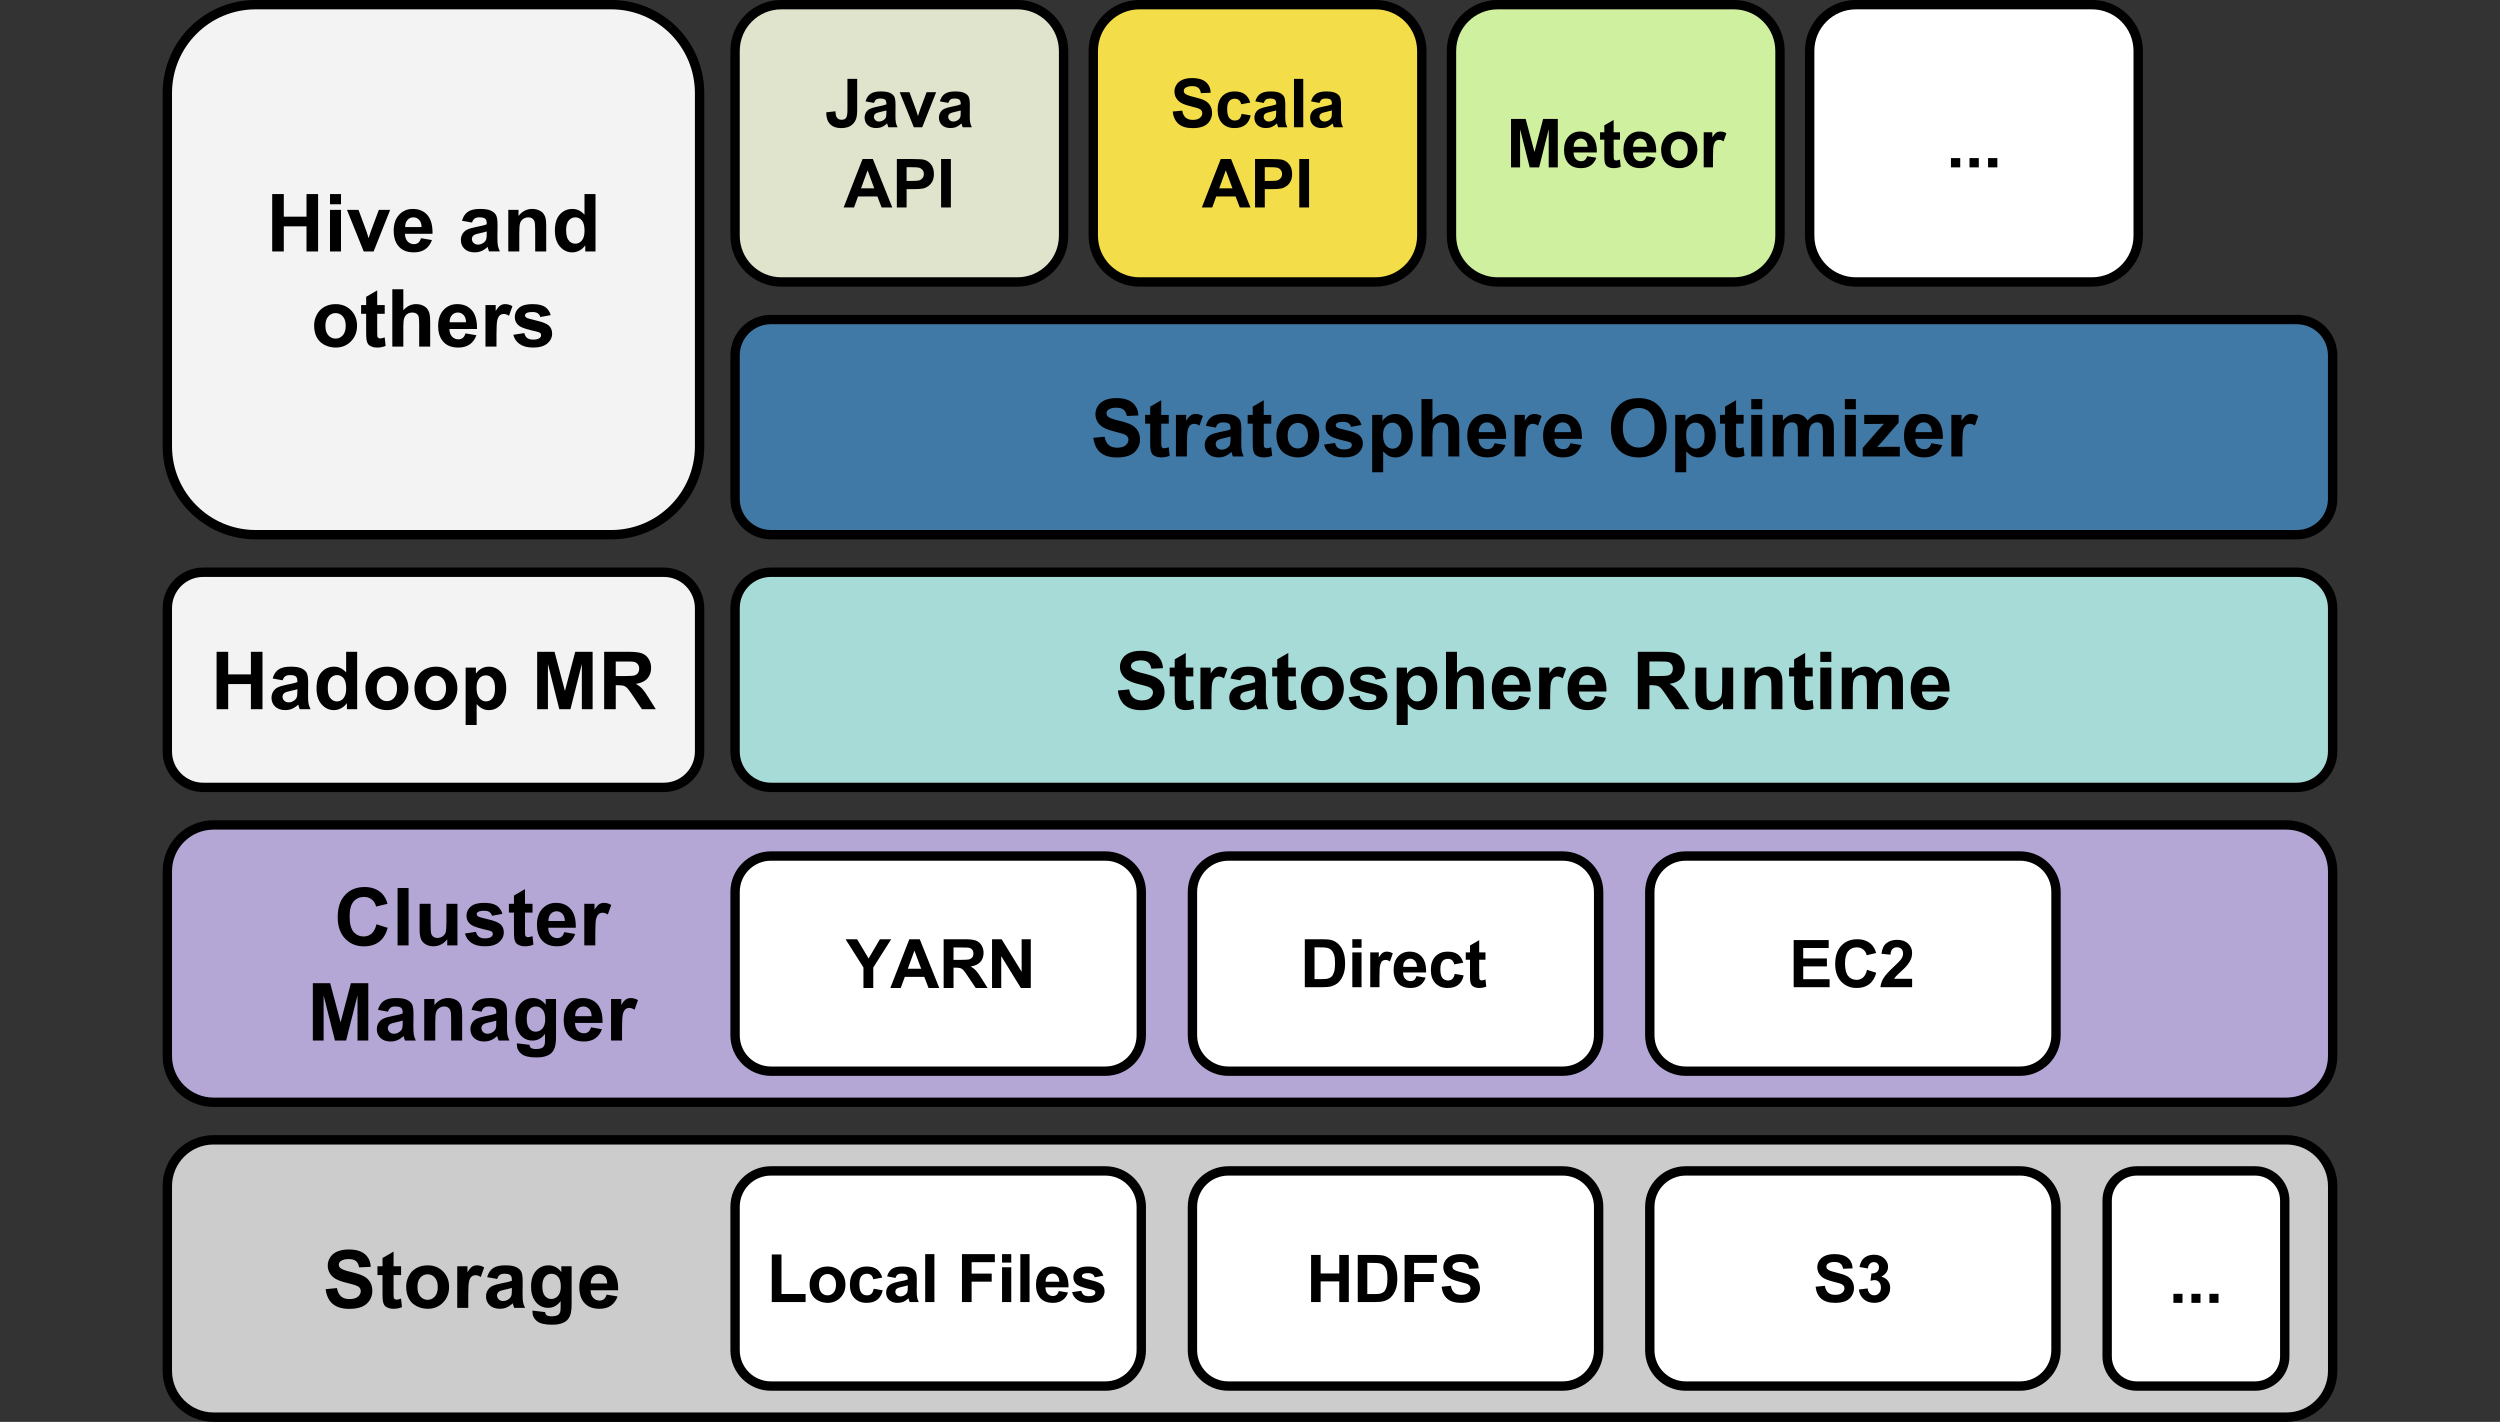 <?xml version="1.0" encoding="UTF-8" standalone="no"?>
<!-- Created with Inkscape (http://www.inkscape.org/) -->

<svg
   xmlns:dc="http://purl.org/dc/elements/1.1/"
   xmlns:cc="http://creativecommons.org/ns#"
   xmlns:rdf="http://www.w3.org/1999/02/22-rdf-syntax-ns#"
   xmlns:svg="http://www.w3.org/2000/svg"
   xmlns="http://www.w3.org/2000/svg"
   version="1.1"
   width="100%"
   height="100%"
   viewBox="0 0 800 455"
   id="svg3778"
   style="fill:none;stroke:none">
  <rect x="0" y="0" width="800" height="455" fill="#333333" stroke="none"/>
  <defs
     id="defs3903" />
  <clipPath
     id="p.0">
    <path
       d="M 0,0 918,0 918,610 0,610 0,0 z"
       id="path3781" />
  </clipPath>
  <g
     transform="translate(52.046,0)"
     id="g5121">
    <path
       d="m 1.5,379.534 0,0 c 0,-8.169 6.625,-14.791 14.798,-14.791 l 663.312,0 c 3.925,0 7.689,1.558 10.464,4.332 2.775,2.774 4.334,6.536 4.334,10.459 l 0,59.163 c 0,8.169 -6.625,14.791 -14.798,14.791 l -663.312,0 c -8.173,0 -14.798,-6.622 -14.798,-14.791 z"
       id="path3787"
       style="fill:#cccccc;fill-rule:nonzero" />
    <path
       d="m 1.5,379.534 0,0 c 0,-8.169 6.625,-14.791 14.798,-14.791 l 663.312,0 c 3.925,0 7.689,1.558 10.464,4.332 2.775,2.774 4.334,6.536 4.334,10.459 l 0,59.163 c 0,8.169 -6.625,14.791 -14.798,14.791 l -663.312,0 c -8.173,0 -14.798,-6.622 -14.798,-14.791 z"
       id="path3789"
       style="stroke:#000000;stroke-width:3;stroke-linecap:butt;stroke-linejoin:round" />
    <path
       d="m 183.178,386.166 0,0 c 0,-6.338 5.14,-11.475 11.481,-11.475 l 107.022,0 c 3.045,0 5.965,1.209 8.118,3.361 2.153,2.152 3.363,5.071 3.363,8.114 l 0,45.9 c 0,6.338 -5.14,11.475 -11.48,11.475 l -107.022,0 c -6.341,0 -11.481,-5.138 -11.481,-11.475 z"
       id="path3791"
       style="fill:#ffffff;fill-rule:nonzero" />
    <path
       d="m 183.178,386.166 0,0 c 0,-6.338 5.14,-11.475 11.481,-11.475 l 107.022,0 c 3.045,0 5.965,1.209 8.118,3.361 2.153,2.152 3.363,5.071 3.363,8.114 l 0,45.9 c 0,6.338 -5.14,11.475 -11.48,11.475 l -107.022,0 c -6.341,0 -11.481,-5.138 -11.481,-11.475 z"
       id="path3793"
       style="stroke:#000000;stroke-width:3;stroke-linecap:butt;stroke-linejoin:round" />
    <path
       d="m 194.921,416.668 0,-15.229 3.107,0 0,12.635 7.715,0 0,2.594 -10.823,0 z m 12.1,-5.718 q 0,-1.465 0.724,-2.841 0.724,-1.376 2.048,-2.1 1.324,-0.724 2.948,-0.724 2.542,0 4.149,1.641 1.607,1.641 1.607,4.147 0,2.524 -1.624,4.182 -1.624,1.659 -4.096,1.659 -1.536,0 -2.931,-0.688 -1.377,-0.688 -2.101,-2.029 -0.724,-1.341 -0.724,-3.247 z m 3.019,0.159 q 0,1.659 0.777,2.541 0.794,0.865 1.942,0.865 1.148,0 1.924,-0.865 0.794,-0.882 0.794,-2.559 0,-1.641 -0.794,-2.524 -0.777,-0.882 -1.924,-0.882 -1.148,0 -1.942,0.882 -0.777,0.882 -0.777,2.541 z m 20.239,-2.276 -2.895,0.529 q -0.159,-0.882 -0.671,-1.324 -0.512,-0.441 -1.342,-0.441 -1.112,0 -1.766,0.759 -0.653,0.759 -0.653,2.541 0,1.994 0.653,2.806 0.671,0.812 1.801,0.812 0.847,0 1.377,-0.477 0.53,-0.476 0.759,-1.641 l 2.878,0.494 q -0.441,1.994 -1.73,3.018 -1.271,1.006 -3.425,1.006 -2.436,0 -3.902,-1.535 -1.448,-1.535 -1.448,-4.271 0,-2.753 1.465,-4.288 1.465,-1.535 3.937,-1.535 2.03,0 3.231,0.882 1.201,0.865 1.73,2.665 z m 4.22,0.106 -2.666,-0.494 q 0.441,-1.606 1.536,-2.382 1.112,-0.776 3.284,-0.776 1.96,0 2.931,0.476 0.971,0.459 1.359,1.182 0.388,0.706 0.388,2.629 l -0.035,3.441 q 0,1.465 0.141,2.171 0.141,0.688 0.53,1.482 l -2.913,0 q -0.106,-0.3 -0.282,-0.865 -0.071,-0.265 -0.106,-0.353 -0.742,0.741 -1.607,1.112 -0.865,0.353 -1.836,0.353 -1.713,0 -2.719,-0.918 -0.989,-0.935 -0.989,-2.365 0,-0.953 0.441,-1.677 0.459,-0.741 1.271,-1.129 0.812,-0.406 2.348,-0.706 2.066,-0.371 2.86,-0.706 l 0,-0.3 q 0,-0.847 -0.424,-1.2 -0.406,-0.371 -1.571,-0.371 -0.794,0 -1.236,0.318 -0.441,0.3 -0.706,1.077 z m 3.937,2.382 q -0.565,0.194 -1.801,0.459 -1.218,0.265 -1.589,0.512 -0.583,0.406 -0.583,1.041 0,0.618 0.459,1.076 0.459,0.441 1.183,0.441 0.794,0 1.518,-0.529 0.53,-0.406 0.706,-0.971 0.106,-0.388 0.106,-1.447 l 0,-0.582 z m 5.58,5.347 0,-15.353 2.948,0 0,15.353 -2.948,0 z m 11.766,0 0,-15.353 10.522,0 0,2.594 -7.433,0 0,3.635 6.426,0 0,2.594 -6.426,0 0,6.529 -3.09,0 z m 12.824,-12.635 0,-2.718 2.948,0 0,2.718 -2.948,0 z m 0,12.635 0,-11.135 2.948,0 0,11.135 -2.948,0 z m 5.857,0 0,-15.353 2.948,0 0,15.353 -2.948,0 z m 12.301,-3.547 2.948,0.494 q -0.565,1.624 -1.801,2.471 -1.218,0.829 -3.054,0.829 -2.895,0 -4.29,-1.888 -1.095,-1.518 -1.095,-3.847 0,-2.753 1.43,-4.324 1.448,-1.571 3.672,-1.571 2.472,0 3.902,1.641 1.448,1.641 1.395,5.029 l -7.38,0 q 0.018,1.306 0.706,2.047 0.689,0.724 1.695,0.724 0.689,0 1.165,-0.371 0.477,-0.388 0.706,-1.235 z m 0.177,-2.965 q -0.035,-1.288 -0.671,-1.941 -0.618,-0.671 -1.518,-0.671 -0.971,0 -1.589,0.706 -0.636,0.688 -0.618,1.906 l 4.396,0 z m 4.079,3.335 2.948,-0.441 q 0.194,0.847 0.759,1.306 0.583,0.441 1.624,0.441 1.13,0 1.713,-0.424 0.388,-0.3 0.388,-0.794 0,-0.335 -0.212,-0.547 -0.212,-0.212 -0.989,-0.388 -3.549,-0.794 -4.52,-1.429 -1.306,-0.9 -1.306,-2.506 0,-1.447 1.13,-2.435 1.148,-0.988 3.549,-0.988 2.295,0 3.39,0.741 1.112,0.741 1.536,2.206 l -2.772,0.512 q -0.177,-0.653 -0.689,-0.988 -0.494,-0.353 -1.412,-0.353 -1.165,0 -1.66,0.335 -0.335,0.229 -0.335,0.582 0,0.318 0.282,0.547 0.406,0.282 2.754,0.829 2.348,0.529 3.284,1.306 0.936,0.776 0.936,2.188 0,1.535 -1.289,2.629 -1.271,1.094 -3.778,1.094 -2.278,0 -3.602,-0.918 -1.324,-0.918 -1.73,-2.506 z"
       id="path3795"
       style="fill:#000000;fill-rule:nonzero" />
    <path
       d="m 329.534,386.166 0,0 c 0,-6.338 5.14,-11.475 11.48,-11.475 l 107.022,0 c 3.045,0 5.965,1.209 8.118,3.361 2.153,2.152 3.363,5.071 3.363,8.114 l 0,45.9 c 0,6.338 -5.14,11.475 -11.48,11.475 l -107.022,0 c -6.341,0 -11.48,-5.138 -11.48,-11.475 z"
       id="path3797"
       style="fill:#ffffff;fill-rule:nonzero" />
    <path
       d="m 329.534,386.166 0,0 c 0,-6.338 5.14,-11.475 11.48,-11.475 l 107.022,0 c 3.045,0 5.965,1.209 8.118,3.361 2.153,2.152 3.363,5.071 3.363,8.114 l 0,45.9 c 0,6.338 -5.14,11.475 -11.48,11.475 l -107.022,0 c -6.341,0 -11.48,-5.138 -11.48,-11.475 z"
       id="path3799"
       style="stroke:#000000;stroke-width:3;stroke-linecap:butt;stroke-linejoin:round" />
    <path
       d="m 367.5,416.656 0,-15.08 3.052,0 0,5.928 5.965,0 0,-5.928 3.052,0 0,15.08 -3.052,0 0,-6.604 -5.965,0 0,6.604 -3.052,0 z m 14.935,-15.08 5.567,0 q 1.89,0 2.879,0.277 1.318,0.399 2.272,1.404 0.954,0.988 1.439,2.444 0.503,1.439 0.503,3.553 0,1.872 -0.468,3.207 -0.572,1.647 -1.613,2.669 -0.798,0.78 -2.15,1.213 -1.006,0.312 -2.688,0.312 l -5.74,0 0,-15.08 z m 3.052,2.548 0,9.984 2.272,0 q 1.266,0 1.838,-0.139 0.746,-0.191 1.231,-0.624 0.486,-0.451 0.798,-1.456 0.312,-1.023 0.312,-2.773 0,-1.751 -0.312,-2.687 -0.312,-0.936 -0.867,-1.456 -0.555,-0.52 -1.405,-0.711 -0.642,-0.139 -2.497,-0.139 l -1.37,0 z m 11.935,12.532 0,-15.08 10.335,0 0,2.548 -7.301,0 0,3.571 6.312,0 0,2.548 -6.312,0 0,6.413 -3.035,0 z m 11.85,-4.905 2.965,-0.295 q 0.26,1.491 1.075,2.201 0.832,0.693 2.22,0.693 1.474,0 2.22,-0.624 0.746,-0.624 0.746,-1.456 0,-0.537 -0.312,-0.901 -0.312,-0.381 -1.092,-0.659 -0.538,-0.191 -2.445,-0.659 -2.445,-0.607 -3.434,-1.491 -1.405,-1.248 -1.405,-3.033 0,-1.161 0.659,-2.167 0.659,-1.005 1.89,-1.525 1.231,-0.52 2.965,-0.52 2.844,0 4.283,1.248 1.439,1.231 1.509,3.311 l -3.052,0.139 q -0.191,-1.161 -0.832,-1.664 -0.642,-0.52 -1.942,-0.52 -1.318,0 -2.081,0.555 -0.486,0.347 -0.486,0.936 0,0.537 0.468,0.919 0.572,0.468 2.792,1.005 2.22,0.52 3.277,1.092 1.075,0.555 1.682,1.525 0.607,0.971 0.607,2.392 0,1.3 -0.728,2.444 -0.711,1.127 -2.029,1.681 -1.318,0.537 -3.295,0.537 -2.861,0 -4.405,-1.317 -1.526,-1.317 -1.821,-3.848 z"
       id="path3801"
       style="fill:#000000;fill-rule:nonzero" />
    <path
       d="m 475.889,386.166 0,0 c 0,-6.338 5.14,-11.475 11.48,-11.475 l 107.022,0 c 3.045,0 5.965,1.209 8.118,3.361 2.153,2.152 3.363,5.071 3.363,8.114 l 0,45.9 c 0,6.338 -5.14,11.475 -11.481,11.475 l -107.022,0 c -6.34,0 -11.48,-5.138 -11.48,-11.475 z"
       id="path3803"
       style="fill:#ffffff;fill-rule:nonzero" />
    <path
       d="m 475.889,386.166 0,0 c 0,-6.338 5.14,-11.475 11.481,-11.475 l 107.022,0 c 3.045,0 5.965,1.209 8.118,3.361 2.153,2.152 3.363,5.071 3.363,8.114 l 0,45.9 c 0,6.338 -5.14,11.475 -11.481,11.475 l -107.022,0 c -6.34,0 -11.481,-5.138 -11.481,-11.475 z"
       id="path3805"
       style="stroke:#000000;stroke-width:3;stroke-linecap:butt;stroke-linejoin:round" />
    <path
       d="m 528.947,411.75 2.965,-0.295 q 0.26,1.491 1.075,2.201 0.832,0.693 2.22,0.693 1.474,0 2.22,-0.624 0.746,-0.624 0.746,-1.456 0,-0.537 -0.312,-0.901 -0.312,-0.381 -1.092,-0.659 -0.538,-0.191 -2.445,-0.659 -2.445,-0.607 -3.434,-1.491 -1.405,-1.248 -1.405,-3.033 0,-1.161 0.659,-2.167 0.659,-1.005 1.89,-1.525 1.231,-0.52 2.965,-0.52 2.844,0 4.283,1.248 1.439,1.231 1.509,3.311 l -3.052,0.139 q -0.191,-1.161 -0.832,-1.664 -0.642,-0.52 -1.942,-0.52 -1.318,0 -2.081,0.555 -0.486,0.347 -0.486,0.936 0,0.537 0.468,0.919 0.572,0.468 2.792,1.005 2.22,0.52 3.277,1.092 1.075,0.555 1.682,1.525 0.607,0.971 0.607,2.392 0,1.3 -0.728,2.444 -0.711,1.127 -2.029,1.681 -1.318,0.537 -3.295,0.537 -2.861,0 -4.405,-1.317 -1.526,-1.317 -1.821,-3.848 z m 13.845,0.901 2.792,-0.347 q 0.139,1.075 0.728,1.647 0.59,0.555 1.422,0.555 0.884,0 1.491,-0.676 0.624,-0.676 0.624,-1.82 0,-1.092 -0.59,-1.733 -0.59,-0.641 -1.422,-0.641 -0.555,0 -1.335,0.225 l 0.312,-2.357 q 1.179,0.018 1.786,-0.52 0.624,-0.537 0.624,-1.439 0,-0.763 -0.451,-1.213 -0.451,-0.451 -1.197,-0.451 -0.746,0 -1.266,0.52 -0.52,0.52 -0.642,1.508 l -2.671,-0.468 q 0.277,-1.369 0.832,-2.184 0.572,-0.815 1.578,-1.283 1.006,-0.468 2.254,-0.468 2.116,0 3.416,1.352 1.058,1.109 1.058,2.513 0,1.993 -2.168,3.172 1.283,0.277 2.064,1.248 0.78,0.971 0.78,2.34 0,1.976 -1.457,3.38 -1.439,1.404 -3.607,1.404 -2.046,0 -3.399,-1.179 -1.353,-1.179 -1.561,-3.085 z"
       id="path3807"
       style="fill:#000000;fill-rule:nonzero" />
    <path
       d="m 622.245,384.159 0,0 c 0,-5.229 4.241,-9.468 9.472,-9.468 l 37.888,0 0,0 c 2.512,0 4.922,0.998 6.698,2.773 1.776,1.776 2.774,4.184 2.774,6.695 l 0,49.914 c 0,5.229 -4.241,9.468 -9.472,9.468 l -37.888,0 c -5.231,0 -9.472,-4.239 -9.472,-9.468 z"
       id="path3809"
       style="fill:#ffffff;fill-rule:nonzero" />
    <path
       d="m 622.245,384.159 0,0 c 0,-5.229 4.241,-9.468 9.472,-9.468 l 37.888,0 0,0 c 2.512,0 4.922,0.998 6.698,2.773 1.776,1.776 2.774,4.184 2.774,6.695 l 0,49.914 c 0,5.229 -4.241,9.468 -9.472,9.468 l -37.888,0 c -5.231,0 -9.472,-4.239 -9.472,-9.468 z"
       id="path3811"
       style="stroke:#000000;stroke-width:3;stroke-linecap:butt;stroke-linejoin:round" />
    <path
       d="m 643.448,416.916 0,-2.9 2.901,0 0,2.9 -2.901,0 z m 5.763,0 0,-2.9 2.901,0 0,2.9 -2.901,0 z m 5.763,0 0,-2.9 2.901,0 0,2.9 -2.901,0 z"
       id="path3813"
       style="fill:#000000;fill-rule:nonzero" />
    <path
       d="m 26.216,374.691 145.594,0 0,68.85 -145.594,0 z"
       id="path3815"
       style="fill:#000000;fill-opacity:0;fill-rule:nonzero" />
    <path
       d="m 52.166,412.536 3.609,-0.351 q 0.326,1.816 1.316,2.668 1.002,0.852 2.694,0.852 1.792,0 2.694,-0.752 0.915,-0.764 0.915,-1.779 0,-0.651 -0.388,-1.102 -0.376,-0.463 -1.328,-0.802 -0.652,-0.226 -2.97,-0.802 -2.982,-0.739 -4.185,-1.816 -1.692,-1.516 -1.692,-3.695 0,-1.403 0.789,-2.618 0.802,-1.228 2.293,-1.866 1.504,-0.639 3.621,-0.639 3.459,0 5.2,1.516 1.754,1.516 1.842,4.046 l -3.709,0.163 q -0.238,-1.415 -1.028,-2.029 -0.777,-0.626 -2.343,-0.626 -1.616,0 -2.531,0.664 -0.589,0.426 -0.589,1.14 0,0.651 0.551,1.115 0.702,0.589 3.408,1.228 2.707,0.639 3.997,1.328 1.303,0.676 2.03,1.866 0.739,1.177 0.739,2.918 0,1.578 -0.877,2.956 -0.877,1.378 -2.481,2.054 -1.604,0.664 -3.997,0.664 -3.484,0 -5.351,-1.603 -1.867,-1.616 -2.23,-4.697 z m 24.134,-7.327 0,2.806 -2.406,0 0,5.361 q 0,1.628 0.063,1.904 0.075,0.263 0.313,0.438 0.251,0.175 0.601,0.175 0.489,0 1.416,-0.338 l 0.301,2.731 q -1.228,0.526 -2.782,0.526 -0.952,0 -1.717,-0.313 -0.764,-0.326 -1.128,-0.827 -0.351,-0.514 -0.489,-1.378 -0.113,-0.614 -0.113,-2.48 l 0,-5.799 -1.616,0 0,-2.806 1.616,0 0,-2.643 3.534,-2.054 0,4.697 2.406,0 z m 1.629,6.463 q 0,-1.754 0.865,-3.394 0.865,-1.641 2.444,-2.505 1.591,-0.864 3.546,-0.864 3.02,0 4.95,1.966 1.93,1.954 1.93,4.947 0,3.019 -1.955,5.01 -1.942,1.979 -4.9,1.979 -1.83,0 -3.496,-0.827 -1.654,-0.827 -2.519,-2.417 -0.865,-1.603 -0.865,-3.895 z m 3.609,0.188 q 0,1.979 0.94,3.031 0.94,1.052 2.318,1.052 1.378,0 2.306,-1.052 0.94,-1.052 0.94,-3.056 0,-1.954 -0.94,-3.006 -0.927,-1.052 -2.306,-1.052 -1.378,0 -2.318,1.052 -0.94,1.052 -0.94,3.031 z m 16.253,6.651 -3.521,0 0,-13.302 3.271,0 0,1.891 q 0.84,-1.34 1.504,-1.766 0.677,-0.426 1.529,-0.426 1.203,0 2.318,0.664 l -1.09,3.069 q -0.89,-0.576 -1.654,-0.576 -0.739,0 -1.253,0.413 -0.514,0.401 -0.814,1.465 -0.288,1.065 -0.288,4.459 l 0,4.108 z m 9.248,-9.244 -3.195,-0.576 q 0.539,-1.929 1.855,-2.856 1.316,-0.927 3.91,-0.927 2.356,0 3.509,0.564 1.153,0.551 1.616,1.415 0.476,0.852 0.476,3.144 l -0.038,4.108 q 0,1.754 0.163,2.593 0.175,0.827 0.639,1.779 l -3.484,0 q -0.138,-0.351 -0.338,-1.04 -0.088,-0.313 -0.125,-0.413 -0.902,0.877 -1.93,1.315 -1.028,0.438 -2.193,0.438 -2.055,0 -3.245,-1.115 -1.178,-1.115 -1.178,-2.818 0,-1.127 0.539,-2.004 0.539,-0.889 1.504,-1.353 0.977,-0.476 2.807,-0.827 2.469,-0.463 3.421,-0.864 l 0,-0.351 q 0,-1.015 -0.501,-1.44 -0.501,-0.438 -1.892,-0.438 -0.94,0 -1.466,0.376 -0.526,0.363 -0.852,1.29 z m 4.712,2.856 q -0.677,0.225 -2.143,0.539 -1.466,0.313 -1.917,0.614 -0.689,0.489 -0.689,1.24 0,0.739 0.551,1.278 0.551,0.539 1.403,0.539 0.952,0 1.817,-0.626 0.639,-0.476 0.84,-1.165 0.138,-0.451 0.138,-1.716 l 0,-0.701 z m 6.604,7.265 4.022,0.488 q 0.1,0.701 0.464,0.964 0.501,0.376 1.579,0.376 1.378,0 2.068,-0.413 0.464,-0.276 0.702,-0.889 0.163,-0.438 0.163,-1.616 l 0,-1.941 q -1.579,2.154 -3.985,2.154 -2.682,0 -4.248,-2.267 -1.228,-1.791 -1.228,-4.459 0,-3.344 1.604,-5.11 1.617,-1.766 4.01,-1.766 2.469,0 4.073,2.167 l 0,-1.866 3.296,0 0,11.936 q 0,2.355 -0.388,3.52 -0.388,1.165 -1.09,1.829 -0.702,0.664 -1.88,1.04 -1.165,0.376 -2.957,0.376 -3.383,0 -4.799,-1.165 -1.416,-1.152 -1.416,-2.931 0,-0.175 0.013,-0.426 z m 3.145,-7.803 q 0,2.117 0.815,3.106 0.827,0.977 2.03,0.977 1.291,0 2.18,-1.002 0.89,-1.015 0.89,-2.994 0,-2.067 -0.852,-3.069 -0.852,-1.002 -2.155,-1.002 -1.266,0 -2.093,0.989 -0.815,0.977 -0.815,2.994 z m 20.563,2.693 3.509,0.589 q -0.677,1.929 -2.143,2.943 -1.454,1.002 -3.646,1.002 -3.471,0 -5.138,-2.267 -1.316,-1.816 -1.316,-4.584 0,-3.307 1.729,-5.173 1.729,-1.879 4.373,-1.879 2.97,0 4.687,1.966 1.717,1.954 1.642,6 l -8.822,0 q 0.038,1.566 0.852,2.442 0.815,0.864 2.03,0.864 0.827,0 1.391,-0.451 0.564,-0.451 0.852,-1.453 z m 0.2,-3.557 q -0.038,-1.528 -0.789,-2.317 -0.752,-0.802 -1.83,-0.802 -1.153,0 -1.905,0.839 -0.752,0.839 -0.739,2.28 l 5.263,0 z"
       id="path3817"
       style="fill:#000000;fill-rule:nonzero" />
    <path
       d="m 1.5,278.773 0,0 c 0,-8.169 6.625,-14.791 14.798,-14.791 l 663.312,0 c 3.925,0 7.689,1.558 10.464,4.332 2.775,2.774 4.334,6.536 4.334,10.459 l 0,59.163 c 0,8.169 -6.625,14.791 -14.798,14.791 l -663.312,0 c -8.173,0 -14.798,-6.622 -14.798,-14.791 z"
       id="path3819"
       style="fill:#b4a7d6;fill-rule:nonzero" />
    <path
       d="m 1.5,278.773 0,0 c 0,-8.169 6.625,-14.791 14.798,-14.791 l 663.312,0 c 3.925,0 7.689,1.558 10.464,4.332 2.775,2.774 4.334,6.536 4.334,10.459 l 0,59.163 c 0,8.169 -6.625,14.791 -14.798,14.791 l -663.312,0 c -8.173,0 -14.798,-6.622 -14.798,-14.791 z"
       id="path3821"
       style="stroke:#000000;stroke-width:3;stroke-linecap:butt;stroke-linejoin:round" />
    <path
       d="m 183.178,285.405 0,0 c 0,-6.338 5.14,-11.475 11.481,-11.475 l 107.022,0 c 3.045,0 5.965,1.209 8.118,3.361 2.153,2.152 3.363,5.071 3.363,8.114 l 0,45.9 c 0,6.338 -5.14,11.475 -11.48,11.475 l -107.022,0 c -6.341,0 -11.481,-5.138 -11.481,-11.475 z"
       id="path3823"
       style="fill:#ffffff;fill-rule:nonzero" />
    <path
       d="m 183.178,285.405 0,0 c 0,-6.338 5.14,-11.475 11.481,-11.475 l 107.022,0 c 3.045,0 5.965,1.209 8.118,3.361 2.153,2.152 3.363,5.071 3.363,8.114 l 0,45.9 c 0,6.338 -5.14,11.475 -11.48,11.475 l -107.022,0 c -6.341,0 -11.481,-5.138 -11.481,-11.475 z"
       id="path3825"
       style="stroke:#000000;stroke-width:3;stroke-linecap:butt;stroke-linejoin:round" />
    <path
       d="m 224.258,316.155 0,-6.563 -5.723,-9.037 3.695,0 3.678,6.168 3.606,-6.168 3.624,0 -5.741,9.055 0,6.545 -3.139,0 z m 24.261,0 -3.426,0 -1.363,-3.55 -6.243,0 -1.292,3.55 -3.337,0 6.081,-15.6 3.337,0 6.243,15.6 z m -5.794,-6.168 -2.153,-5.792 -2.117,5.792 4.27,0 z m 7.198,6.168 0,-15.6 6.637,0 q 2.511,0 3.642,0.412 1.13,0.412 1.812,1.488 0.682,1.076 0.682,2.474 0,1.757 -1.04,2.905 -1.023,1.13 -3.086,1.434 1.023,0.592 1.686,1.309 0.664,0.717 1.794,2.528 l 1.919,3.048 -3.785,0 -2.278,-3.389 q -1.202,-1.829 -1.65,-2.295 -0.448,-0.484 -0.951,-0.645 -0.502,-0.179 -1.597,-0.179 l -0.628,0 0,6.509 -3.157,0 z m 3.157,-9.001 2.332,0 q 2.26,0 2.816,-0.197 0.574,-0.197 0.897,-0.663 0.323,-0.466 0.323,-1.165 0,-0.789 -0.431,-1.273 -0.413,-0.484 -1.184,-0.61 -0.377,-0.054 -2.296,-0.054 l -2.458,0 0,3.963 z m 12.329,9.001 0,-15.6 3.068,0 6.404,10.418 0,-10.418 2.924,0 0,15.6 -3.175,0 -6.279,-10.185 0,10.185 -2.942,0 z"
       id="path3827"
       style="fill:#000000;fill-rule:nonzero" />
    <path
       d="m 329.534,285.405 0,0 c 0,-6.338 5.14,-11.475 11.48,-11.475 l 107.022,0 c 3.045,0 5.965,1.209 8.118,3.361 2.153,2.152 3.363,5.071 3.363,8.114 l 0,45.9 c 0,6.338 -5.14,11.475 -11.48,11.475 l -107.022,0 c -6.341,0 -11.48,-5.138 -11.48,-11.475 z"
       id="path3829"
       style="fill:#ffffff;fill-rule:nonzero" />
    <path
       d="m 329.534,285.405 0,0 c 0,-6.338 5.14,-11.475 11.48,-11.475 l 107.022,0 c 3.045,0 5.965,1.209 8.118,3.361 2.153,2.152 3.363,5.071 3.363,8.114 l 0,45.9 c 0,6.338 -5.14,11.475 -11.48,11.475 l -107.022,0 c -6.341,0 -11.48,-5.138 -11.48,-11.475 z"
       id="path3831"
       style="stroke:#000000;stroke-width:3;stroke-linecap:butt;stroke-linejoin:round" />
    <path
       d="m 365.494,300.555 5.667,0 q 1.924,0 2.931,0.282 1.342,0.406 2.313,1.429 0.971,1.006 1.465,2.488 0.512,1.465 0.512,3.618 0,1.906 -0.477,3.265 -0.583,1.676 -1.642,2.718 -0.812,0.794 -2.189,1.235 -1.024,0.318 -2.737,0.318 l -5.844,0 0,-15.353 z m 3.107,2.594 0,10.165 2.313,0 q 1.289,0 1.871,-0.141 0.759,-0.194 1.254,-0.635 0.494,-0.459 0.812,-1.482 0.318,-1.041 0.318,-2.824 0,-1.782 -0.318,-2.735 -0.318,-0.953 -0.883,-1.482 -0.565,-0.529 -1.43,-0.724 -0.653,-0.141 -2.542,-0.141 l -1.395,0 z m 12.098,0.123 0,-2.718 2.948,0 0,2.718 -2.948,0 z m 0,12.635 0,-11.135 2.948,0 0,11.135 -2.948,0 z m 8.682,0 -2.948,0 0,-11.135 2.737,0 0,1.588 q 0.706,-1.112 1.254,-1.465 0.565,-0.371 1.289,-0.371 1.006,0 1.942,0.565 l -0.918,2.559 q -0.742,-0.477 -1.377,-0.477 -0.618,0 -1.059,0.335 -0.424,0.335 -0.671,1.235 -0.247,0.882 -0.247,3.724 l 0,3.441 z m 11.823,-3.547 2.948,0.494 q -0.565,1.624 -1.801,2.471 -1.218,0.829 -3.054,0.829 -2.895,0 -4.29,-1.888 -1.095,-1.518 -1.095,-3.847 0,-2.753 1.43,-4.324 1.448,-1.571 3.672,-1.571 2.472,0 3.902,1.641 1.448,1.641 1.395,5.029 l -7.38,0 q 0.018,1.306 0.706,2.047 0.689,0.724 1.695,0.724 0.689,0 1.165,-0.371 0.477,-0.388 0.706,-1.235 z m 0.177,-2.965 q -0.035,-1.288 -0.671,-1.941 -0.618,-0.671 -1.518,-0.671 -0.971,0 -1.589,0.706 -0.636,0.688 -0.618,1.906 l 4.396,0 z m 14.813,-1.323 -2.895,0.529 q -0.159,-0.882 -0.671,-1.324 -0.512,-0.441 -1.342,-0.441 -1.112,0 -1.766,0.759 -0.653,0.759 -0.653,2.541 0,1.994 0.653,2.806 0.671,0.812 1.801,0.812 0.847,0 1.377,-0.476 0.53,-0.476 0.759,-1.641 l 2.878,0.494 q -0.441,1.994 -1.73,3.018 -1.271,1.006 -3.425,1.006 -2.436,0 -3.902,-1.535 -1.448,-1.535 -1.448,-4.271 0,-2.753 1.465,-4.288 1.465,-1.535 3.937,-1.535 2.03,0 3.231,0.882 1.201,0.865 1.73,2.665 z m 7.116,-3.3 0,2.347 -2.013,0 0,4.5 q 0,1.359 0.053,1.588 0.071,0.212 0.265,0.371 0.212,0.141 0.512,0.141 0.406,0 1.183,-0.282 l 0.247,2.276 q -1.024,0.441 -2.33,0.441 -0.794,0 -1.43,-0.265 -0.636,-0.265 -0.936,-0.688 -0.3,-0.424 -0.424,-1.147 -0.088,-0.512 -0.088,-2.082 l 0,-4.853 -1.359,0 0,-2.347 1.359,0 0,-2.206 2.948,-1.712 0,3.918 2.013,0 z"
       id="path3833"
       style="fill:#000000;fill-rule:nonzero" />
    <path
       d="m 475.889,285.405 0,0 c 0,-6.338 5.14,-11.475 11.48,-11.475 l 107.022,0 c 3.045,0 5.965,1.209 8.118,3.361 2.153,2.152 3.363,5.071 3.363,8.114 l 0,45.9 c 0,6.338 -5.14,11.475 -11.481,11.475 l -107.022,0 c -6.34,0 -11.48,-5.138 -11.48,-11.475 z"
       id="path3835"
       style="fill:#ffffff;fill-rule:nonzero" />
    <path
       d="m 475.889,285.405 0,0 c 0,-6.338 5.14,-11.475 11.481,-11.475 l 107.022,0 c 3.045,0 5.965,1.209 8.118,3.361 2.153,2.152 3.363,5.071 3.363,8.114 l 0,45.9 c 0,6.338 -5.14,11.475 -11.481,11.475 l -107.022,0 c -6.34,0 -11.481,-5.138 -11.481,-11.475 z"
       id="path3837"
       style="stroke:#000000;stroke-width:3;stroke-linecap:butt;stroke-linejoin:round" />
    <path
       d="m 521.93,315.895 0,-15.08 11.202,0 0,2.548 -8.15,0 0,3.345 7.578,0 0,2.531 -7.578,0 0,4.108 8.445,0 0,2.548 -11.497,0 z m 23.469,-5.547 2.965,0.936 q -0.676,2.461 -2.272,3.675 -1.578,1.196 -4.006,1.196 -3,0 -4.942,-2.045 -1.925,-2.063 -1.925,-5.633 0,-3.761 1.942,-5.841 1.942,-2.08 5.116,-2.08 2.775,0 4.491,1.629 1.04,0.971 1.543,2.773 l -3.017,0.728 q -0.26,-1.179 -1.11,-1.855 -0.85,-0.676 -2.064,-0.676 -1.682,0 -2.723,1.213 -1.04,1.196 -1.04,3.883 0,2.86 1.023,4.091 1.023,1.213 2.671,1.213 1.231,0 2.098,-0.763 0.867,-0.78 1.249,-2.444 z m 14.433,2.86 0,2.687 -10.145,0 q 0.173,-1.525 0.988,-2.877 0.832,-1.369 3.26,-3.623 1.96,-1.82 2.393,-2.479 0.607,-0.884 0.607,-1.768 0,-0.971 -0.52,-1.491 -0.52,-0.52 -1.439,-0.52 -0.902,0 -1.439,0.555 -0.538,0.537 -0.624,1.803 l -2.879,-0.277 q 0.26,-2.392 1.613,-3.432 1.353,-1.04 3.399,-1.04 2.237,0 3.503,1.213 1.283,1.196 1.283,2.981 0,1.023 -0.364,1.941 -0.364,0.919 -1.162,1.924 -0.52,0.676 -1.89,1.941 -1.37,1.248 -1.734,1.664 -0.364,0.399 -0.59,0.797 l 5.74,0 z"
       id="path3839"
       style="fill:#000000;fill-rule:nonzero" />
    <path
       d="m 26.216,273.929 145.594,0 0,68.85 -145.594,0 z"
       id="path3841"
       style="fill:#000000;fill-opacity:0;fill-rule:nonzero" />
    <path
       d="m 68.425,295.768 3.596,1.14 q -0.827,3.006 -2.757,4.471 -1.917,1.453 -4.875,1.453 -3.659,0 -6.015,-2.493 -2.356,-2.505 -2.356,-6.839 0,-4.584 2.368,-7.114 2.368,-2.543 6.228,-2.543 3.371,0 5.476,1.992 1.253,1.177 1.88,3.382 l -3.672,0.877 q -0.326,-1.428 -1.366,-2.255 -1.028,-0.827 -2.506,-0.827 -2.043,0 -3.321,1.466 -1.266,1.465 -1.266,4.747 0,3.482 1.253,4.96 1.253,1.478 3.258,1.478 1.479,0 2.544,-0.939 1.065,-0.939 1.529,-2.956 z m 6.754,6.751 0,-18.362 3.521,0 0,18.362 -3.521,0 z m 15.889,0 0,-1.992 q -0.727,1.065 -1.917,1.678 -1.178,0.614 -2.494,0.614 -1.341,0 -2.406,-0.589 -1.065,-0.589 -1.541,-1.653 -0.476,-1.065 -0.476,-2.943 l 0,-8.417 3.521,0 0,6.112 q 0,2.806 0.188,3.444 0.2,0.626 0.714,1.002 0.514,0.363 1.303,0.363 0.902,0 1.616,-0.488 0.714,-0.501 0.977,-1.228 0.263,-0.739 0.263,-3.595 l 0,-5.611 3.521,0 0,13.302 -3.271,0 z m 5.677,-3.795 3.534,-0.539 q 0.226,1.027 0.915,1.566 0.689,0.526 1.93,0.526 1.366,0 2.055,-0.501 0.464,-0.351 0.464,-0.939 0,-0.401 -0.251,-0.664 -0.263,-0.251 -1.178,-0.463 -4.261,-0.939 -5.401,-1.716 -1.579,-1.077 -1.579,-2.994 0,-1.729 1.366,-2.906 1.366,-1.177 4.235,-1.177 2.732,0 4.06,0.889 1.328,0.889 1.83,2.63 l -3.321,0.614 q -0.213,-0.777 -0.815,-1.19 -0.589,-0.413 -1.692,-0.413 -1.391,0 -1.992,0.388 -0.401,0.276 -0.401,0.714 0,0.376 0.351,0.639 0.476,0.351 3.283,0.989 2.819,0.639 3.935,1.566 1.103,0.939 1.103,2.618 0,1.829 -1.529,3.144 -1.529,1.315 -4.524,1.315 -2.719,0 -4.311,-1.102 -1.579,-1.102 -2.068,-2.994 z m 21.616,-9.507 0,2.806 -2.406,0 0,5.361 q 0,1.628 0.063,1.904 0.075,0.263 0.313,0.438 0.251,0.175 0.601,0.175 0.489,0 1.416,-0.338 l 0.301,2.73 q -1.228,0.526 -2.782,0.526 -0.952,0 -1.717,-0.313 -0.764,-0.326 -1.128,-0.827 -0.351,-0.514 -0.489,-1.378 -0.113,-0.614 -0.113,-2.48 l 0,-5.799 -1.616,0 0,-2.806 1.616,0 0,-2.643 3.534,-2.054 0,4.697 2.406,0 z m 10.15,9.068 3.509,0.589 q -0.677,1.929 -2.143,2.943 -1.454,1.002 -3.647,1.002 -3.471,0 -5.138,-2.267 -1.316,-1.816 -1.316,-4.584 0,-3.307 1.729,-5.173 1.729,-1.879 4.373,-1.879 2.97,0 4.687,1.967 1.717,1.954 1.642,6 l -8.822,0 q 0.038,1.566 0.852,2.442 0.815,0.864 2.03,0.864 0.827,0 1.391,-0.451 0.564,-0.451 0.852,-1.453 z m 0.2,-3.557 q -0.038,-1.528 -0.789,-2.317 -0.752,-0.802 -1.83,-0.802 -1.153,0 -1.905,0.839 -0.752,0.839 -0.739,2.28 l 5.263,0 z m 9.737,7.791 -3.521,0 0,-13.302 3.271,0 0,1.891 q 0.84,-1.34 1.504,-1.766 0.677,-0.426 1.529,-0.426 1.203,0 2.318,0.664 l -1.09,3.069 q -0.89,-0.576 -1.654,-0.576 -0.739,0 -1.253,0.413 -0.514,0.401 -0.815,1.465 -0.288,1.065 -0.288,4.459 l 0,4.108 z"
       id="path3843"
       style="fill:#000000;fill-rule:nonzero" />
    <path
       d="m 48.062,332.98 0,-18.362 5.551,0 3.333,12.525 3.296,-12.525 5.564,0 0,18.362 -3.446,0 0,-14.454 -3.646,14.454 -3.571,0 -3.634,-14.454 0,14.454 -3.446,0 z m 24.034,-9.244 -3.195,-0.576 q 0.539,-1.929 1.855,-2.856 1.316,-0.927 3.91,-0.927 2.356,0 3.509,0.564 1.153,0.551 1.616,1.415 0.476,0.852 0.476,3.144 l -0.038,4.108 q 0,1.754 0.163,2.593 0.175,0.827 0.639,1.779 l -3.484,0 q -0.138,-0.351 -0.338,-1.04 -0.088,-0.313 -0.125,-0.413 -0.902,0.877 -1.93,1.315 -1.028,0.438 -2.193,0.438 -2.055,0 -3.246,-1.115 -1.178,-1.115 -1.178,-2.818 0,-1.127 0.539,-2.004 0.539,-0.889 1.504,-1.353 0.977,-0.476 2.807,-0.827 2.469,-0.463 3.421,-0.864 l 0,-0.351 q 0,-1.015 -0.501,-1.44 -0.501,-0.438 -1.892,-0.438 -0.94,0 -1.466,0.376 -0.526,0.363 -0.852,1.29 z m 4.712,2.856 q -0.677,0.226 -2.143,0.539 -1.466,0.313 -1.917,0.614 -0.689,0.489 -0.689,1.24 0,0.739 0.551,1.278 0.551,0.539 1.403,0.539 0.952,0 1.817,-0.626 0.639,-0.476 0.84,-1.165 0.138,-0.451 0.138,-1.716 l 0,-0.701 z m 19.034,6.388 -3.521,0 0,-6.789 q 0,-2.154 -0.226,-2.781 -0.226,-0.639 -0.739,-0.99 -0.501,-0.351 -1.216,-0.351 -0.915,0 -1.642,0.501 -0.727,0.501 -1.002,1.328 -0.263,0.827 -0.263,3.056 l 0,6.025 -3.521,0 0,-13.302 3.271,0 0,1.954 q 1.742,-2.255 4.386,-2.255 1.165,0 2.13,0.426 0.965,0.413 1.454,1.065 0.501,0.651 0.689,1.478 0.201,0.827 0.201,2.367 l 0,8.267 z m 6.203,-9.244 -3.195,-0.576 q 0.539,-1.929 1.855,-2.856 1.316,-0.927 3.91,-0.927 2.356,0 3.509,0.564 1.153,0.551 1.616,1.415 0.476,0.852 0.476,3.144 l -0.038,4.108 q 0,1.754 0.163,2.593 0.175,0.827 0.639,1.779 l -3.484,0 q -0.138,-0.351 -0.338,-1.04 -0.088,-0.313 -0.125,-0.413 -0.902,0.877 -1.93,1.315 -1.028,0.438 -2.193,0.438 -2.055,0 -3.246,-1.115 -1.178,-1.115 -1.178,-2.818 0,-1.127 0.539,-2.004 0.539,-0.889 1.504,-1.353 0.977,-0.476 2.807,-0.827 2.469,-0.463 3.421,-0.864 l 0,-0.351 q 0,-1.015 -0.501,-1.44 -0.501,-0.438 -1.892,-0.438 -0.94,0 -1.466,0.376 -0.526,0.363 -0.852,1.29 z m 4.712,2.856 q -0.677,0.226 -2.143,0.539 -1.466,0.313 -1.917,0.614 -0.689,0.489 -0.689,1.24 0,0.739 0.551,1.278 0.551,0.539 1.403,0.539 0.952,0 1.817,-0.626 0.639,-0.476 0.84,-1.165 0.138,-0.451 0.138,-1.716 l 0,-0.701 z m 6.604,7.265 4.022,0.488 q 0.1,0.701 0.464,0.964 0.501,0.376 1.579,0.376 1.378,0 2.068,-0.413 0.464,-0.276 0.702,-0.889 0.163,-0.438 0.163,-1.616 l 0,-1.941 q -1.579,2.154 -3.985,2.154 -2.682,0 -4.248,-2.267 -1.228,-1.791 -1.228,-4.459 0,-3.344 1.604,-5.11 1.616,-1.766 4.01,-1.766 2.469,0 4.073,2.167 l 0,-1.866 3.296,0 0,11.936 q 0,2.355 -0.388,3.52 -0.388,1.165 -1.09,1.829 -0.702,0.664 -1.88,1.04 -1.165,0.376 -2.957,0.376 -3.383,0 -4.799,-1.165 -1.416,-1.152 -1.416,-2.931 0,-0.175 0.013,-0.426 z m 3.145,-7.803 q 0,2.117 0.815,3.106 0.827,0.977 2.03,0.977 1.291,0 2.18,-1.002 0.89,-1.015 0.89,-2.994 0,-2.067 -0.852,-3.069 -0.852,-1.002 -2.155,-1.002 -1.266,0 -2.093,0.99 -0.815,0.977 -0.815,2.993 z m 20.563,2.693 3.509,0.589 q -0.677,1.929 -2.143,2.943 -1.454,1.002 -3.646,1.002 -3.471,0 -5.138,-2.267 -1.316,-1.816 -1.316,-4.584 0,-3.307 1.729,-5.173 1.729,-1.879 4.373,-1.879 2.97,0 4.687,1.966 1.717,1.954 1.642,6 l -8.822,0 q 0.038,1.566 0.852,2.442 0.815,0.864 2.03,0.864 0.827,0 1.391,-0.451 0.564,-0.451 0.852,-1.453 z m 0.201,-3.557 q -0.038,-1.528 -0.789,-2.317 -0.752,-0.802 -1.83,-0.802 -1.153,0 -1.905,0.839 -0.752,0.839 -0.739,2.28 l 5.263,0 z m 9.736,7.791 -3.521,0 0,-13.302 3.271,0 0,1.891 q 0.84,-1.34 1.504,-1.766 0.677,-0.426 1.529,-0.426 1.203,0 2.318,0.664 l -1.09,3.069 q -0.89,-0.576 -1.654,-0.576 -0.739,0 -1.253,0.413 -0.514,0.401 -0.815,1.466 -0.288,1.065 -0.288,4.459 l 0,4.108 z"
       id="path3845"
       style="fill:#000000;fill-rule:nonzero" />
    <path
       d="m 183.178,194.591 0,0 c 0,-6.338 5.14,-11.475 11.481,-11.475 l 488.258,0 c 3.045,0 5.965,1.209 8.118,3.361 2.153,2.152 3.363,5.071 3.363,8.114 l 0,45.9 c 0,6.338 -5.14,11.475 -11.48,11.475 l -488.258,0 c -6.341,0 -11.481,-5.138 -11.481,-11.475 z"
       id="path3847"
       style="fill:#a7dbd8;fill-rule:nonzero" />
    <path
       d="m 183.178,194.591 0,0 c 0,-6.338 5.14,-11.475 11.481,-11.475 l 488.258,0 c 3.045,0 5.965,1.209 8.118,3.361 2.153,2.152 3.363,5.071 3.363,8.114 l 0,45.9 c 0,6.338 -5.14,11.475 -11.48,11.475 l -488.258,0 c -6.341,0 -11.481,-5.138 -11.481,-11.475 z"
       id="path3849"
       style="stroke:#000000;stroke-width:3;stroke-linecap:butt;stroke-linejoin:round" />
    <path
       d="m 305.672,220.961 3.609,-0.351 q 0.326,1.816 1.316,2.668 1.002,0.852 2.694,0.852 1.792,0 2.694,-0.752 0.915,-0.764 0.915,-1.779 0,-0.651 -0.388,-1.102 -0.376,-0.463 -1.328,-0.802 -0.652,-0.226 -2.97,-0.802 -2.982,-0.739 -4.185,-1.816 -1.692,-1.516 -1.692,-3.695 0,-1.403 0.789,-2.618 0.802,-1.228 2.293,-1.866 1.504,-0.639 3.621,-0.639 3.459,0 5.2,1.516 1.754,1.516 1.842,4.046 l -3.709,0.163 q -0.238,-1.415 -1.028,-2.029 -0.777,-0.626 -2.343,-0.626 -1.616,0 -2.531,0.664 -0.589,0.426 -0.589,1.14 0,0.651 0.551,1.115 0.702,0.589 3.408,1.228 2.707,0.639 3.997,1.328 1.303,0.676 2.03,1.866 0.739,1.177 0.739,2.918 0,1.578 -0.877,2.956 -0.877,1.378 -2.481,2.054 -1.604,0.664 -3.997,0.664 -3.484,0 -5.351,-1.603 -1.867,-1.616 -2.231,-4.697 z m 24.135,-7.327 0,2.806 -2.406,0 0,5.361 q 0,1.628 0.063,1.904 0.075,0.263 0.313,0.438 0.251,0.175 0.601,0.175 0.489,0 1.416,-0.338 l 0.301,2.731 q -1.228,0.526 -2.782,0.526 -0.952,0 -1.717,-0.313 -0.764,-0.326 -1.128,-0.827 -0.351,-0.514 -0.489,-1.378 -0.113,-0.614 -0.113,-2.48 l 0,-5.799 -1.616,0 0,-2.806 1.616,0 0,-2.643 3.534,-2.054 0,4.697 2.406,0 z m 5.814,13.302 -3.521,0 0,-13.302 3.271,0 0,1.891 q 0.84,-1.34 1.504,-1.766 0.677,-0.426 1.529,-0.426 1.203,0 2.318,0.664 l -1.09,3.069 q -0.89,-0.576 -1.654,-0.576 -0.739,0 -1.253,0.413 -0.514,0.401 -0.815,1.465 -0.288,1.065 -0.288,4.459 l 0,4.108 z m 9.248,-9.244 -3.195,-0.576 q 0.539,-1.929 1.855,-2.856 1.316,-0.927 3.91,-0.927 2.356,0 3.509,0.564 1.153,0.551 1.616,1.415 0.476,0.852 0.476,3.144 l -0.038,4.108 q 0,1.754 0.163,2.593 0.175,0.827 0.639,1.779 l -3.484,0 q -0.138,-0.351 -0.338,-1.04 -0.088,-0.313 -0.125,-0.413 -0.902,0.877 -1.93,1.315 -1.028,0.438 -2.193,0.438 -2.055,0 -3.245,-1.115 -1.178,-1.115 -1.178,-2.818 0,-1.127 0.539,-2.004 0.539,-0.889 1.504,-1.353 0.977,-0.476 2.807,-0.827 2.469,-0.463 3.421,-0.864 l 0,-0.351 q 0,-1.015 -0.501,-1.44 -0.501,-0.438 -1.892,-0.438 -0.94,0 -1.466,0.376 -0.526,0.363 -0.852,1.29 z m 4.712,2.856 q -0.677,0.225 -2.143,0.539 -1.466,0.313 -1.917,0.614 -0.689,0.489 -0.689,1.24 0,0.739 0.551,1.278 0.551,0.539 1.403,0.539 0.952,0 1.817,-0.626 0.639,-0.476 0.84,-1.165 0.138,-0.451 0.138,-1.716 l 0,-0.701 z m 13.032,-6.914 0,2.806 -2.406,0 0,5.361 q 0,1.628 0.063,1.904 0.075,0.263 0.313,0.438 0.251,0.175 0.601,0.175 0.489,0 1.416,-0.338 l 0.301,2.731 q -1.228,0.526 -2.782,0.526 -0.952,0 -1.717,-0.313 -0.764,-0.326 -1.128,-0.827 -0.351,-0.514 -0.489,-1.378 -0.113,-0.614 -0.113,-2.48 l 0,-5.799 -1.616,0 0,-2.806 1.616,0 0,-2.643 3.534,-2.054 0,4.697 2.406,0 z m 1.629,6.463 q 0,-1.754 0.865,-3.394 0.865,-1.641 2.444,-2.505 1.591,-0.864 3.546,-0.864 3.02,0 4.95,1.966 1.93,1.954 1.93,4.947 0,3.019 -1.955,5.01 -1.942,1.979 -4.9,1.979 -1.83,0 -3.496,-0.827 -1.654,-0.827 -2.519,-2.417 -0.865,-1.603 -0.865,-3.895 z m 3.609,0.188 q 0,1.979 0.94,3.031 0.94,1.052 2.318,1.052 1.378,0 2.306,-1.052 0.94,-1.052 0.94,-3.056 0,-1.954 -0.94,-3.006 -0.927,-1.052 -2.306,-1.052 -1.378,0 -2.318,1.052 -0.94,1.052 -0.94,3.031 z m 11.641,2.856 3.534,-0.539 q 0.226,1.027 0.915,1.566 0.689,0.526 1.93,0.526 1.366,0 2.055,-0.501 0.464,-0.351 0.464,-0.939 0,-0.401 -0.251,-0.664 -0.263,-0.251 -1.178,-0.464 -4.261,-0.939 -5.401,-1.716 -1.579,-1.077 -1.579,-2.994 0,-1.728 1.366,-2.906 1.366,-1.177 4.235,-1.177 2.732,0 4.06,0.889 1.328,0.889 1.83,2.63 l -3.321,0.614 q -0.213,-0.777 -0.815,-1.19 -0.589,-0.413 -1.692,-0.413 -1.391,0 -1.992,0.388 -0.401,0.276 -0.401,0.714 0,0.376 0.351,0.639 0.476,0.351 3.283,0.99 2.819,0.639 3.935,1.566 1.103,0.939 1.103,2.618 0,1.829 -1.529,3.144 -1.529,1.315 -4.524,1.315 -2.719,0 -4.311,-1.102 -1.579,-1.102 -2.068,-2.993 z m 15.413,-9.507 3.283,0 0,1.954 q 0.639,-1.002 1.729,-1.628 1.09,-0.626 2.418,-0.626 2.318,0 3.935,1.816 1.616,1.816 1.616,5.06 0,3.332 -1.629,5.185 -1.629,1.841 -3.947,1.841 -1.103,0 -2.005,-0.438 -0.89,-0.438 -1.88,-1.503 l 0,6.701 -3.521,0 0,-18.362 z m 3.484,6.425 q 0,2.242 0.89,3.319 0.89,1.065 2.168,1.065 1.228,0 2.043,-0.977 0.815,-0.99 0.815,-3.231 0,-2.092 -0.84,-3.106 -0.84,-1.015 -2.08,-1.015 -1.291,0 -2.143,1.002 -0.852,0.99 -0.852,2.943 z m 15.801,-11.486 0,6.751 q 1.704,-1.992 4.073,-1.992 1.216,0 2.193,0.451 0.977,0.451 1.466,1.152 0.501,0.701 0.677,1.553 0.188,0.852 0.188,2.643 l 0,7.803 -3.521,0 0,-7.027 q 0,-2.092 -0.2,-2.655 -0.2,-0.564 -0.714,-0.889 -0.501,-0.338 -1.266,-0.338 -0.877,0 -1.566,0.426 -0.689,0.426 -1.015,1.29 -0.313,0.852 -0.313,2.53 l 0,6.663 -3.521,0 0,-18.362 3.521,0 z m 19.874,14.128 3.509,0.589 q -0.677,1.929 -2.143,2.943 -1.454,1.002 -3.647,1.002 -3.471,0 -5.138,-2.267 -1.316,-1.816 -1.316,-4.584 0,-3.307 1.729,-5.173 1.729,-1.879 4.373,-1.879 2.97,0 4.687,1.966 1.717,1.954 1.642,6 l -8.822,0 q 0.038,1.566 0.852,2.442 0.815,0.864 2.03,0.864 0.827,0 1.391,-0.451 0.564,-0.451 0.852,-1.453 z m 0.2,-3.557 q -0.038,-1.528 -0.789,-2.317 -0.752,-0.802 -1.83,-0.802 -1.153,0 -1.905,0.839 -0.752,0.839 -0.739,2.28 l 5.263,0 z m 9.737,7.791 -3.521,0 0,-13.302 3.271,0 0,1.891 q 0.84,-1.34 1.504,-1.766 0.677,-0.426 1.529,-0.426 1.203,0 2.318,0.664 l -1.09,3.069 q -0.89,-0.576 -1.654,-0.576 -0.739,0 -1.253,0.413 -0.514,0.401 -0.815,1.465 -0.288,1.065 -0.288,4.459 l 0,4.108 z m 14.323,-4.233 3.509,0.589 q -0.677,1.929 -2.143,2.943 -1.454,1.002 -3.646,1.002 -3.471,0 -5.138,-2.267 -1.316,-1.816 -1.316,-4.584 0,-3.307 1.729,-5.173 1.729,-1.879 4.373,-1.879 2.97,0 4.687,1.966 1.717,1.954 1.642,6 l -8.822,0 q 0.038,1.566 0.852,2.442 0.815,0.864 2.03,0.864 0.827,0 1.391,-0.451 0.564,-0.451 0.852,-1.453 z m 0.201,-3.557 q -0.038,-1.528 -0.789,-2.317 -0.752,-0.802 -1.83,-0.802 -1.153,0 -1.905,0.839 -0.752,0.839 -0.739,2.28 l 5.263,0 z m 13.533,7.791 0,-18.362 7.807,0 q 2.945,0 4.273,0.501 1.341,0.488 2.143,1.754 0.802,1.265 0.802,2.893 0,2.067 -1.216,3.419 -1.215,1.34 -3.634,1.691 1.203,0.701 1.98,1.541 0.789,0.839 2.118,2.981 l 2.243,3.582 -4.436,0 -2.682,-3.995 q -1.429,-2.142 -1.955,-2.693 -0.526,-0.564 -1.115,-0.764 -0.589,-0.213 -1.867,-0.213 l -0.752,0 0,7.665 -3.709,0 z m 3.709,-10.596 2.744,0 q 2.669,0 3.333,-0.226 0.664,-0.225 1.04,-0.777 0.376,-0.551 0.376,-1.378 0,-0.927 -0.501,-1.49 -0.489,-0.576 -1.391,-0.727 -0.451,-0.062 -2.707,-0.062 l -2.895,0 0,4.659 z m 23.546,10.596 0,-1.991 q -0.727,1.065 -1.917,1.678 -1.178,0.614 -2.494,0.614 -1.341,0 -2.406,-0.589 -1.065,-0.589 -1.541,-1.653 -0.476,-1.065 -0.476,-2.943 l 0,-8.417 3.521,0 0,6.112 q 0,2.806 0.188,3.444 0.201,0.626 0.714,1.002 0.514,0.363 1.303,0.363 0.902,0 1.616,-0.488 0.714,-0.501 0.977,-1.227 0.263,-0.739 0.263,-3.595 l 0,-5.611 3.521,0 0,13.302 -3.271,0 z m 19.022,0 -3.521,0 0,-6.789 q 0,-2.154 -0.226,-2.781 -0.226,-0.639 -0.739,-0.989 -0.501,-0.351 -1.215,-0.351 -0.915,0 -1.642,0.501 -0.727,0.501 -1.002,1.328 -0.263,0.827 -0.263,3.056 l 0,6.025 -3.521,0 0,-13.302 3.271,0 0,1.954 q 1.742,-2.255 4.386,-2.255 1.165,0 2.13,0.426 0.965,0.413 1.454,1.065 0.501,0.651 0.689,1.478 0.2,0.827 0.2,2.367 l 0,8.267 z m 9.674,-13.302 0,2.806 -2.406,0 0,5.361 q 0,1.628 0.063,1.904 0.075,0.263 0.313,0.438 0.251,0.175 0.601,0.175 0.489,0 1.416,-0.338 l 0.301,2.731 q -1.228,0.526 -2.782,0.526 -0.952,0 -1.717,-0.313 -0.764,-0.326 -1.128,-0.827 -0.351,-0.514 -0.489,-1.378 -0.113,-0.614 -0.113,-2.48 l 0,-5.799 -1.616,0 0,-2.806 1.616,0 0,-2.643 3.534,-2.054 0,4.697 2.406,0 z m 2.444,-1.804 0,-3.257 3.521,0 0,3.257 -3.521,0 z m 0,15.105 0,-13.302 3.521,0 0,13.302 -3.521,0 z m 6.867,-13.302 3.245,0 0,1.816 q 1.742,-2.117 4.148,-2.117 1.278,0 2.218,0.526 0.94,0.526 1.541,1.591 0.877,-1.065 1.892,-1.591 1.015,-0.526 2.168,-0.526 1.466,0 2.481,0.601 1.015,0.589 1.516,1.741 0.363,0.852 0.363,2.756 l 0,8.505 -3.521,0 0,-7.603 q 0,-1.979 -0.363,-2.555 -0.489,-0.752 -1.504,-0.752 -0.739,0 -1.391,0.451 -0.652,0.451 -0.94,1.328 -0.288,0.864 -0.288,2.743 l 0,6.388 -3.521,0 0,-7.29 q 0,-1.941 -0.188,-2.505 -0.188,-0.564 -0.589,-0.839 -0.388,-0.276 -1.065,-0.276 -0.815,0 -1.466,0.438 -0.652,0.438 -0.94,1.265 -0.276,0.827 -0.276,2.743 l 0,6.463 -3.521,0 0,-13.302 z m 30.788,9.068 3.509,0.589 q -0.677,1.929 -2.143,2.943 -1.454,1.002 -3.647,1.002 -3.471,0 -5.138,-2.267 -1.316,-1.816 -1.316,-4.584 0,-3.307 1.729,-5.173 1.729,-1.879 4.373,-1.879 2.97,0 4.687,1.966 1.717,1.954 1.642,6 l -8.822,0 q 0.038,1.566 0.852,2.442 0.814,0.864 2.03,0.864 0.827,0 1.391,-0.451 0.564,-0.451 0.852,-1.453 z m 0.201,-3.557 q -0.038,-1.528 -0.789,-2.317 -0.752,-0.802 -1.83,-0.802 -1.153,0 -1.905,0.839 -0.752,0.839 -0.739,2.28 l 5.263,0 z"
       id="path3851"
       style="fill:#000000;fill-rule:nonzero" />
    <path
       d="m 183.178,113.725 0,0 c 0,-6.338 5.14,-11.475 11.481,-11.475 l 488.258,0 c 3.045,0 5.965,1.209 8.118,3.361 2.153,2.152 3.363,5.071 3.363,8.114 l 0,45.9 c 0,6.338 -5.14,11.475 -11.48,11.475 l -488.258,0 c -6.341,0 -11.481,-5.138 -11.481,-11.475 z"
       id="path3853"
       style="fill:#4ba8f3;fill-opacity:0.6;fill-rule:nonzero" />
    <path
       d="m 183.178,113.725 0,0 c 0,-6.338 5.14,-11.475 11.481,-11.475 l 488.258,0 c 3.045,0 5.965,1.209 8.118,3.361 2.153,2.152 3.363,5.071 3.363,8.114 l 0,45.9 c 0,6.338 -5.14,11.475 -11.48,11.475 l -488.258,0 c -6.341,0 -11.481,-5.138 -11.481,-11.475 z"
       id="path3855"
       style="stroke:#000000;stroke-width:3;stroke-linecap:butt;stroke-linejoin:round" />
    <path
       d="m 297.822,140.095 3.609,-0.351 q 0.326,1.816 1.316,2.668 1.002,0.852 2.694,0.852 1.792,0 2.694,-0.752 0.915,-0.764 0.915,-1.779 0,-0.651 -0.388,-1.102 -0.376,-0.463 -1.328,-0.802 -0.652,-0.225 -2.97,-0.802 -2.982,-0.739 -4.185,-1.816 -1.692,-1.516 -1.692,-3.695 0,-1.403 0.789,-2.618 0.802,-1.227 2.293,-1.866 1.504,-0.639 3.621,-0.639 3.459,0 5.2,1.516 1.754,1.516 1.842,4.046 l -3.709,0.163 q -0.238,-1.415 -1.028,-2.029 -0.777,-0.626 -2.343,-0.626 -1.616,0 -2.531,0.664 -0.589,0.426 -0.589,1.14 0,0.651 0.551,1.115 0.702,0.589 3.408,1.227 2.707,0.639 3.997,1.328 1.303,0.676 2.03,1.866 0.739,1.177 0.739,2.918 0,1.578 -0.877,2.956 -0.877,1.378 -2.481,2.054 -1.604,0.664 -3.997,0.664 -3.484,0 -5.351,-1.603 -1.867,-1.616 -2.23,-4.697 z m 24.134,-7.327 0,2.806 -2.406,0 0,5.361 q 0,1.628 0.063,1.904 0.075,0.263 0.313,0.438 0.251,0.175 0.601,0.175 0.489,0 1.416,-0.338 l 0.301,2.73 q -1.228,0.526 -2.782,0.526 -0.952,0 -1.717,-0.313 -0.764,-0.326 -1.128,-0.827 -0.351,-0.514 -0.489,-1.378 -0.113,-0.614 -0.113,-2.48 l 0,-5.799 -1.616,0 0,-2.806 1.616,0 0,-2.643 3.534,-2.054 0,4.697 2.406,0 z m 5.814,13.302 -3.521,0 0,-13.302 3.271,0 0,1.891 q 0.84,-1.34 1.504,-1.766 0.677,-0.426 1.529,-0.426 1.203,0 2.318,0.664 l -1.09,3.069 q -0.89,-0.576 -1.654,-0.576 -0.739,0 -1.253,0.413 -0.514,0.401 -0.815,1.465 -0.288,1.065 -0.288,4.459 l 0,4.108 z m 9.248,-9.244 -3.195,-0.576 q 0.539,-1.929 1.855,-2.856 1.316,-0.927 3.91,-0.927 2.356,0 3.509,0.564 1.153,0.551 1.616,1.415 0.476,0.852 0.476,3.144 l -0.038,4.108 q 0,1.754 0.163,2.593 0.175,0.827 0.639,1.779 l -3.484,0 q -0.138,-0.351 -0.338,-1.04 -0.088,-0.313 -0.125,-0.413 -0.902,0.877 -1.93,1.315 -1.028,0.438 -2.193,0.438 -2.055,0 -3.245,-1.115 -1.178,-1.115 -1.178,-2.818 0,-1.127 0.539,-2.004 0.539,-0.889 1.504,-1.353 0.977,-0.476 2.807,-0.827 2.469,-0.463 3.421,-0.864 l 0,-0.351 q 0,-1.015 -0.501,-1.44 -0.501,-0.438 -1.892,-0.438 -0.94,0 -1.466,0.376 -0.526,0.363 -0.852,1.29 z m 4.712,2.856 q -0.677,0.225 -2.143,0.539 -1.466,0.313 -1.917,0.614 -0.689,0.489 -0.689,1.24 0,0.739 0.551,1.278 0.551,0.539 1.403,0.539 0.952,0 1.817,-0.626 0.639,-0.476 0.84,-1.165 0.138,-0.451 0.138,-1.716 l 0,-0.701 z m 13.032,-6.914 0,2.806 -2.406,0 0,5.361 q 0,1.628 0.063,1.904 0.075,0.263 0.313,0.438 0.251,0.175 0.601,0.175 0.489,0 1.416,-0.338 l 0.301,2.73 q -1.228,0.526 -2.782,0.526 -0.952,0 -1.717,-0.313 -0.764,-0.326 -1.128,-0.827 -0.351,-0.514 -0.489,-1.378 -0.113,-0.614 -0.113,-2.48 l 0,-5.799 -1.616,0 0,-2.806 1.616,0 0,-2.643 3.534,-2.054 0,4.697 2.406,0 z m 1.629,6.463 q 0,-1.754 0.865,-3.394 0.865,-1.641 2.444,-2.505 1.591,-0.864 3.546,-0.864 3.02,0 4.95,1.967 1.93,1.954 1.93,4.947 0,3.019 -1.955,5.01 -1.942,1.979 -4.9,1.979 -1.83,0 -3.496,-0.827 -1.654,-0.827 -2.519,-2.417 -0.865,-1.603 -0.865,-3.895 z M 360,139.419 q 0,1.979 0.94,3.031 0.94,1.052 2.318,1.052 1.378,0 2.306,-1.052 0.94,-1.052 0.94,-3.056 0,-1.954 -0.94,-3.006 -0.927,-1.052 -2.306,-1.052 -1.378,0 -2.318,1.052 Q 360,137.44 360,139.419 z m 11.641,2.856 3.534,-0.539 q 0.226,1.027 0.915,1.566 0.689,0.526 1.93,0.526 1.366,0 2.055,-0.501 0.464,-0.351 0.464,-0.939 0,-0.401 -0.251,-0.664 -0.263,-0.251 -1.178,-0.463 -4.261,-0.939 -5.401,-1.716 -1.579,-1.077 -1.579,-2.994 0,-1.728 1.366,-2.906 1.366,-1.177 4.235,-1.177 2.732,0 4.06,0.889 1.328,0.889 1.829,2.63 l -3.321,0.614 q -0.213,-0.777 -0.815,-1.19 -0.589,-0.413 -1.692,-0.413 -1.391,0 -1.992,0.388 -0.401,0.276 -0.401,0.714 0,0.376 0.351,0.639 0.476,0.351 3.283,0.989 2.819,0.639 3.935,1.566 1.103,0.939 1.103,2.618 0,1.829 -1.529,3.144 -1.529,1.315 -4.524,1.315 -2.719,0 -4.311,-1.102 -1.579,-1.102 -2.068,-2.994 z m 15.413,-9.507 3.283,0 0,1.954 q 0.639,-1.002 1.729,-1.628 1.09,-0.626 2.418,-0.626 2.318,0 3.935,1.816 1.616,1.816 1.616,5.06 0,3.332 -1.629,5.185 -1.629,1.841 -3.947,1.841 -1.103,0 -2.005,-0.438 -0.89,-0.438 -1.88,-1.503 l 0,6.701 -3.521,0 0,-18.362 z m 3.484,6.425 q 0,2.242 0.89,3.319 0.89,1.065 2.168,1.065 1.228,0 2.043,-0.977 0.815,-0.99 0.815,-3.232 0,-2.092 -0.84,-3.106 -0.84,-1.015 -2.08,-1.015 -1.291,0 -2.143,1.002 -0.852,0.99 -0.852,2.943 z m 15.801,-11.486 0,6.751 q 1.704,-1.992 4.073,-1.992 1.216,0 2.193,0.451 0.977,0.451 1.466,1.152 0.501,0.701 0.677,1.553 0.188,0.852 0.188,2.643 l 0,7.803 -3.521,0 0,-7.027 q 0,-2.092 -0.201,-2.655 -0.2,-0.564 -0.714,-0.889 -0.501,-0.338 -1.266,-0.338 -0.877,0 -1.566,0.426 -0.689,0.426 -1.015,1.29 -0.313,0.852 -0.313,2.53 l 0,6.663 -3.521,0 0,-18.362 3.521,0 z m 19.874,14.128 3.509,0.589 q -0.677,1.929 -2.143,2.943 -1.454,1.002 -3.646,1.002 -3.471,0 -5.138,-2.267 -1.316,-1.816 -1.316,-4.584 0,-3.307 1.729,-5.173 1.729,-1.879 4.373,-1.879 2.97,0 4.687,1.967 1.717,1.954 1.642,5.999 l -8.822,0 q 0.038,1.566 0.852,2.442 0.814,0.864 2.03,0.864 0.827,0 1.391,-0.451 0.564,-0.451 0.852,-1.453 z m 0.2,-3.557 q -0.038,-1.528 -0.789,-2.317 -0.752,-0.802 -1.83,-0.802 -1.153,0 -1.905,0.839 -0.752,0.839 -0.739,2.28 l 5.263,0 z m 9.736,7.791 -3.521,0 0,-13.302 3.271,0 0,1.891 q 0.84,-1.34 1.504,-1.766 0.677,-0.426 1.529,-0.426 1.203,0 2.318,0.664 l -1.09,3.069 q -0.89,-0.576 -1.654,-0.576 -0.739,0 -1.253,0.413 -0.514,0.401 -0.815,1.465 -0.288,1.065 -0.288,4.459 l 0,4.108 z m 14.323,-4.234 3.509,0.589 q -0.677,1.929 -2.143,2.943 -1.454,1.002 -3.646,1.002 -3.471,0 -5.138,-2.267 -1.316,-1.816 -1.316,-4.584 0,-3.307 1.729,-5.173 1.729,-1.879 4.373,-1.879 2.97,0 4.687,1.967 1.717,1.954 1.642,5.999 l -8.822,0 q 0.038,1.566 0.852,2.442 0.815,0.864 2.03,0.864 0.827,0 1.391,-0.451 0.564,-0.451 0.852,-1.453 z m 0.201,-3.557 q -0.038,-1.528 -0.789,-2.317 -0.752,-0.802 -1.83,-0.802 -1.153,0 -1.905,0.839 -0.752,0.839 -0.739,2.28 l 5.263,0 z m 12.769,-1.278 q 0,-2.806 0.84,-4.709 0.627,-1.403 1.704,-2.518 1.09,-1.115 2.381,-1.653 1.717,-0.727 3.96,-0.727 4.06,0 6.491,2.518 2.444,2.518 2.444,7.002 0,4.446 -2.418,6.964 -2.418,2.505 -6.466,2.505 -4.098,0 -6.516,-2.493 -2.418,-2.505 -2.418,-6.889 z m 3.822,-0.125 q 0,3.119 1.441,4.735 1.441,1.603 3.659,1.603 2.218,0 3.634,-1.591 1.429,-1.603 1.429,-4.797 0,-3.156 -1.391,-4.709 -1.378,-1.553 -3.672,-1.553 -2.293,0 -3.697,1.578 -1.403,1.566 -1.403,4.734 z m 16.766,-4.108 3.283,0 0,1.954 q 0.639,-1.002 1.729,-1.628 1.09,-0.626 2.418,-0.626 2.318,0 3.935,1.816 1.616,1.816 1.616,5.06 0,3.332 -1.629,5.185 -1.629,1.841 -3.947,1.841 -1.103,0 -2.005,-0.438 -0.89,-0.438 -1.88,-1.503 l 0,6.701 -3.521,0 0,-18.362 z m 3.484,6.425 q 0,2.242 0.89,3.319 0.89,1.065 2.168,1.065 1.228,0 2.043,-0.977 0.815,-0.99 0.815,-3.232 0,-2.092 -0.84,-3.106 -0.84,-1.015 -2.08,-1.015 -1.291,0 -2.143,1.002 -0.852,0.99 -0.852,2.943 z m 18.395,-6.425 0,2.806 -2.406,0 0,5.361 q 0,1.628 0.063,1.904 0.075,0.263 0.313,0.438 0.251,0.175 0.601,0.175 0.489,0 1.416,-0.338 l 0.301,2.73 q -1.228,0.526 -2.782,0.526 -0.952,0 -1.717,-0.313 -0.764,-0.326 -1.128,-0.827 -0.351,-0.514 -0.489,-1.378 -0.113,-0.614 -0.113,-2.48 l 0,-5.799 -1.616,0 0,-2.806 1.616,0 0,-2.643 3.534,-2.054 0,4.697 2.406,0 z m 2.444,-1.804 0,-3.257 3.521,0 0,3.257 -3.521,0 z m 0,15.105 0,-13.302 3.521,0 0,13.302 -3.521,0 z m 6.867,-13.302 3.245,0 0,1.816 q 1.742,-2.117 4.148,-2.117 1.278,0 2.218,0.526 0.94,0.526 1.541,1.591 0.877,-1.065 1.892,-1.591 1.015,-0.526 2.168,-0.526 1.466,0 2.481,0.601 1.015,0.589 1.516,1.741 0.363,0.852 0.363,2.756 l 0,8.505 -3.521,0 0,-7.603 q 0,-1.979 -0.363,-2.555 -0.489,-0.752 -1.504,-0.752 -0.739,0 -1.391,0.451 -0.652,0.451 -0.94,1.328 -0.288,0.864 -0.288,2.743 l 0,6.388 -3.521,0 0,-7.29 q 0,-1.941 -0.188,-2.505 -0.188,-0.564 -0.589,-0.839 -0.388,-0.276 -1.065,-0.276 -0.814,0 -1.466,0.438 -0.652,0.438 -0.94,1.265 -0.276,0.827 -0.276,2.743 l 0,6.463 -3.521,0 0,-13.302 z m 23.082,-1.804 0,-3.257 3.521,0 0,3.257 -3.521,0 z m 0,15.105 0,-13.302 3.521,0 0,13.302 -3.521,0 z m 5.714,0 0,-2.743 4.987,-5.724 q 1.228,-1.403 1.817,-1.992 -0.614,0.038 -1.616,0.05 l -4.699,0.025 0,-2.918 11.002,0 0,2.493 -5.088,5.862 -1.792,1.941 q 1.466,-0.087 1.817,-0.087 l 5.451,0 0,3.094 -11.879,0 z m 21.954,-4.234 3.509,0.589 q -0.677,1.929 -2.143,2.943 -1.454,1.002 -3.646,1.002 -3.471,0 -5.138,-2.267 -1.316,-1.816 -1.316,-4.584 0,-3.307 1.729,-5.173 1.729,-1.879 4.373,-1.879 2.97,0 4.687,1.967 1.717,1.954 1.642,5.999 l -8.822,0 q 0.038,1.566 0.852,2.442 0.815,0.864 2.03,0.864 0.827,0 1.391,-0.451 0.564,-0.451 0.852,-1.453 z m 0.201,-3.557 q -0.038,-1.528 -0.789,-2.317 -0.752,-0.802 -1.83,-0.802 -1.153,0 -1.905,0.839 -0.752,0.839 -0.739,2.28 l 5.263,0 z m 9.736,7.791 -3.521,0 0,-13.302 3.271,0 0,1.891 q 0.84,-1.34 1.504,-1.766 0.677,-0.426 1.529,-0.426 1.203,0 2.318,0.664 l -1.09,3.069 q -0.89,-0.576 -1.654,-0.576 -0.739,0 -1.253,0.413 -0.514,0.401 -0.815,1.465 -0.288,1.065 -0.288,4.459 l 0,4.108 z"
       id="path3857"
       style="fill:#000000;fill-rule:nonzero" />
    <path
       d="m 183.178,16.28 0,0 c 0,-8.169 6.625,-14.791 14.798,-14.791 l 75.533,0 c 3.925,0 7.689,1.558 10.464,4.332 2.775,2.774 4.334,6.536 4.334,10.459 l 0,59.163 c 0,8.169 -6.625,14.791 -14.798,14.791 l -75.533,0 c -8.173,0 -14.798,-6.622 -14.798,-14.791 z"
       id="path3859"
       style="fill:#e0e4cc;fill-rule:nonzero" />
    <path
       d="m 183.178,16.28 0,0 c 0,-8.169 6.625,-14.791 14.798,-14.791 l 75.533,0 c 3.925,0 7.689,1.558 10.464,4.332 2.775,2.774 4.334,6.536 4.334,10.459 l 0,59.163 c 0,8.169 -6.625,14.791 -14.798,14.791 l -75.533,0 c -8.173,0 -14.798,-6.622 -14.798,-14.791 z"
       id="path3861"
       style="stroke:#000000;stroke-width:3;stroke-linecap:butt;stroke-linejoin:round" />
    <path
       d="m 219.132,25.237 3.12,0 0,9.807 q 0,1.929 -0.338,2.956 -0.451,1.353 -1.654,2.179 -1.19,0.814 -3.145,0.814 -2.293,0 -3.534,-1.278 -1.241,-1.29 -1.241,-3.77 l 2.945,-0.338 q 0.05,1.328 0.388,1.879 0.514,0.839 1.541,0.839 1.053,0 1.479,-0.601 0.439,-0.601 0.439,-2.48 l 0,-10.008 z m 8.493,7.69 -2.694,-0.488 q 0.451,-1.616 1.566,-2.392 1.115,-0.789 3.296,-0.789 1.992,0 2.957,0.476 0.977,0.463 1.366,1.19 0.401,0.714 0.401,2.655 l -0.025,3.469 q 0,1.478 0.138,2.179 0.15,0.701 0.539,1.503 l -2.945,0 q -0.113,-0.301 -0.288,-0.877 -0.063,-0.263 -0.1,-0.351 -0.764,0.739 -1.629,1.115 -0.865,0.363 -1.855,0.363 -1.729,0 -2.732,-0.939 -0.99,-0.939 -0.99,-2.38 0,-0.952 0.451,-1.691 0.451,-0.752 1.266,-1.14 0.827,-0.401 2.368,-0.701 2.08,-0.388 2.882,-0.726 l 0,-0.288 q 0,-0.864 -0.426,-1.227 -0.414,-0.363 -1.591,-0.363 -0.789,0 -1.241,0.313 -0.439,0.313 -0.714,1.09 z m 3.972,2.417 q -0.564,0.188 -1.804,0.451 -1.241,0.263 -1.616,0.514 -0.576,0.413 -0.576,1.052 0,0.626 0.464,1.077 0.464,0.451 1.178,0.451 0.802,0 1.541,-0.526 0.539,-0.401 0.702,-0.977 0.113,-0.388 0.113,-1.453 l 0,-0.589 z m 8.782,5.386 -4.524,-11.223 3.12,0 2.118,5.724 0.614,1.916 q 0.238,-0.726 0.301,-0.964 0.15,-0.476 0.326,-0.952 l 2.13,-5.724 3.058,0 -4.461,11.223 -2.682,0 z m 11.025,-7.803 -2.694,-0.488 q 0.451,-1.616 1.566,-2.392 1.115,-0.789 3.296,-0.789 1.992,0 2.957,0.476 0.977,0.463 1.366,1.19 0.401,0.714 0.401,2.655 l -0.025,3.469 q 0,1.478 0.138,2.179 0.15,0.701 0.539,1.503 l -2.945,0 q -0.113,-0.301 -0.288,-0.877 -0.063,-0.263 -0.1,-0.351 -0.764,0.739 -1.629,1.115 -0.865,0.363 -1.855,0.363 -1.729,0 -2.732,-0.939 -0.99,-0.939 -0.99,-2.38 0,-0.952 0.451,-1.691 0.451,-0.752 1.266,-1.14 0.827,-0.401 2.368,-0.701 2.08,-0.388 2.882,-0.726 l 0,-0.288 q 0,-0.864 -0.426,-1.227 -0.414,-0.363 -1.591,-0.363 -0.789,0 -1.241,0.313 -0.439,0.313 -0.714,1.09 z m 3.972,2.417 q -0.564,0.188 -1.804,0.451 -1.241,0.263 -1.616,0.514 -0.576,0.413 -0.576,1.052 0,0.626 0.464,1.077 0.464,0.451 1.178,0.451 0.802,0 1.541,-0.526 0.539,-0.401 0.702,-0.977 0.113,-0.388 0.113,-1.453 l 0,-0.589 z"
       id="path3863"
       style="fill:#000000;fill-rule:nonzero" />
    <path
       d="m 233.475,66.383 -3.408,0 -1.353,-3.52 -6.19,0 -1.278,3.52 -3.321,0 6.04,-15.494 3.308,0 6.203,15.494 z m -5.764,-6.125 -2.13,-5.749 -2.093,5.749 4.223,0 z m 7.231,6.125 0,-15.494 5.025,0 q 2.845,0 3.722,0.238 1.328,0.338 2.218,1.516 0.902,1.165 0.902,3.019 0,1.415 -0.514,2.392 -0.514,0.977 -1.316,1.528 -0.802,0.551 -1.629,0.739 -1.115,0.213 -3.245,0.213 l -2.043,0 0,5.849 -3.12,0 z m 3.12,-12.876 0,4.396 1.717,0 q 1.855,0 2.469,-0.238 0.627,-0.251 0.977,-0.764 0.363,-0.514 0.363,-1.202 0,-0.852 -0.501,-1.39 -0.489,-0.551 -1.253,-0.689 -0.564,-0.113 -2.256,-0.113 l -1.516,0 z m 11.038,12.876 0,-15.494 3.133,0 0,15.494 -3.133,0 z"
       id="path3865"
       style="fill:#000000;fill-rule:nonzero" />
    <path
       d="m 297.802,16.28 0,0 c 0,-8.169 6.625,-14.791 14.798,-14.791 l 75.533,0 c 3.925,0 7.689,1.558 10.464,4.332 2.775,2.774 4.334,6.536 4.334,10.459 l 0,59.163 c 0,8.169 -6.625,14.791 -14.798,14.791 l -75.533,0 c -8.173,0 -14.798,-6.622 -14.798,-14.791 z"
       id="path3867"
       style="fill:#f3de4a;fill-rule:nonzero" />
    <path
       d="m 297.802,16.28 0,0 c 0,-8.169 6.625,-14.791 14.798,-14.791 l 75.533,0 c 3.925,0 7.689,1.558 10.464,4.332 2.775,2.774 4.334,6.536 4.334,10.459 l 0,59.163 c 0,8.169 -6.625,14.791 -14.798,14.791 l -75.533,0 c -8.173,0 -14.798,-6.622 -14.798,-14.791 z"
       id="path3869"
       style="stroke:#000000;stroke-width:3;stroke-linecap:butt;stroke-linejoin:round" />
    <path
       d="m 323.21,35.696 3.045,-0.301 q 0.276,1.528 1.115,2.255 0.852,0.714 2.268,0.714 1.516,0 2.281,-0.639 0.764,-0.639 0.764,-1.491 0,-0.551 -0.326,-0.939 -0.313,-0.388 -1.115,-0.676 -0.551,-0.188 -2.506,-0.676 -2.519,-0.614 -3.534,-1.528 -1.429,-1.278 -1.429,-3.119 0,-1.177 0.664,-2.204 0.677,-1.04 1.942,-1.578 1.266,-0.539 3.058,-0.539 2.907,0 4.386,1.278 1.479,1.278 1.554,3.419 l -3.133,0.138 q -0.2,-1.202 -0.865,-1.716 -0.652,-0.526 -1.98,-0.526 -1.366,0 -2.13,0.551 -0.501,0.363 -0.501,0.964 0,0.551 0.464,0.939 0.589,0.501 2.87,1.04 2.293,0.539 3.383,1.115 1.09,0.576 1.704,1.578 0.627,0.989 0.627,2.467 0,1.328 -0.739,2.493 -0.739,1.165 -2.093,1.728 -1.353,0.564 -3.371,0.564 -2.945,0 -4.524,-1.353 -1.566,-1.365 -1.88,-3.958 z m 24.822,-2.868 -2.92,0.526 q -0.15,-0.877 -0.677,-1.315 -0.526,-0.451 -1.353,-0.451 -1.115,0 -1.779,0.764 -0.652,0.764 -0.652,2.568 0,1.992 0.664,2.818 0.677,0.827 1.804,0.827 0.852,0 1.391,-0.476 0.539,-0.488 0.752,-1.653 l 2.92,0.488 q -0.451,2.017 -1.742,3.044 -1.291,1.015 -3.459,1.015 -2.469,0 -3.935,-1.553 -1.454,-1.553 -1.454,-4.296 0,-2.781 1.466,-4.321 1.466,-1.553 3.972,-1.553 2.055,0 3.258,0.889 1.216,0.877 1.742,2.68 z m 4.321,0.1 -2.694,-0.488 q 0.451,-1.616 1.566,-2.392 1.115,-0.789 3.296,-0.789 1.992,0 2.957,0.476 0.977,0.463 1.366,1.19 0.401,0.714 0.401,2.655 l -0.025,3.469 q 0,1.478 0.138,2.179 0.15,0.701 0.539,1.503 l -2.945,0 q -0.113,-0.301 -0.288,-0.877 -0.063,-0.263 -0.1,-0.351 -0.764,0.739 -1.629,1.115 -0.865,0.363 -1.855,0.363 -1.729,0 -2.732,-0.939 -0.99,-0.939 -0.99,-2.38 0,-0.952 0.451,-1.691 0.451,-0.752 1.266,-1.14 0.827,-0.401 2.368,-0.701 2.08,-0.388 2.882,-0.726 l 0,-0.288 q 0,-0.864 -0.426,-1.227 -0.414,-0.363 -1.591,-0.363 -0.789,0 -1.241,0.313 -0.439,0.313 -0.714,1.09 z m 3.972,2.417 q -0.564,0.188 -1.804,0.451 -1.241,0.263 -1.617,0.514 -0.576,0.413 -0.576,1.052 0,0.626 0.464,1.077 0.464,0.451 1.178,0.451 0.802,0 1.541,-0.526 0.539,-0.401 0.702,-0.977 0.113,-0.388 0.113,-1.453 l 0,-0.589 z m 5.699,5.386 0,-15.494 2.97,0 0,15.494 -2.97,0 z m 8.157,-7.803 -2.694,-0.488 q 0.451,-1.616 1.566,-2.392 1.115,-0.789 3.296,-0.789 1.992,0 2.957,0.476 0.977,0.463 1.366,1.19 0.401,0.714 0.401,2.655 l -0.025,3.469 q 0,1.478 0.138,2.179 0.15,0.701 0.539,1.503 l -2.945,0 q -0.113,-0.301 -0.288,-0.877 -0.063,-0.263 -0.1,-0.351 -0.764,0.739 -1.629,1.115 -0.865,0.363 -1.855,0.363 -1.729,0 -2.732,-0.939 -0.99,-0.939 -0.99,-2.38 0,-0.952 0.451,-1.691 0.451,-0.752 1.266,-1.14 0.827,-0.401 2.368,-0.701 2.08,-0.388 2.882,-0.726 l 0,-0.288 q 0,-0.864 -0.426,-1.227 -0.414,-0.363 -1.591,-0.363 -0.789,0 -1.241,0.313 -0.439,0.313 -0.714,1.09 z m 3.972,2.417 q -0.564,0.188 -1.804,0.451 -1.241,0.263 -1.616,0.514 -0.576,0.413 -0.576,1.052 0,0.626 0.464,1.077 0.464,0.451 1.178,0.451 0.802,0 1.541,-0.526 0.539,-0.401 0.702,-0.977 0.113,-0.388 0.113,-1.453 l 0,-0.589 z"
       id="path3871"
       style="fill:#000000;fill-rule:nonzero" />
    <path
       d="m 348.099,66.383 -3.408,0 -1.353,-3.52 -6.19,0 -1.278,3.52 -3.321,0 6.04,-15.494 3.308,0 6.203,15.494 z m -5.764,-6.125 -2.13,-5.749 -2.093,5.749 4.223,0 z m 7.231,6.125 0,-15.494 5.025,0 q 2.845,0 3.722,0.238 1.328,0.338 2.218,1.516 0.902,1.165 0.902,3.019 0,1.415 -0.514,2.392 -0.514,0.977 -1.316,1.528 -0.802,0.551 -1.629,0.739 -1.115,0.213 -3.245,0.213 l -2.043,0 0,5.849 -3.12,0 z m 3.12,-12.876 0,4.396 1.717,0 q 1.855,0 2.469,-0.238 0.627,-0.251 0.977,-0.764 0.363,-0.514 0.363,-1.202 0,-0.852 -0.501,-1.39 -0.489,-0.551 -1.253,-0.689 -0.564,-0.113 -2.256,-0.113 l -1.516,0 z m 11.038,12.876 0,-15.494 3.133,0 0,15.494 -3.133,0 z"
       id="path3873"
       style="fill:#000000;fill-rule:nonzero" />
    <path
       d="m 412.426,16.28 0,0 c 0,-8.169 6.625,-14.791 14.798,-14.791 l 75.533,0 c 3.925,0 7.689,1.558 10.464,4.332 2.775,2.774 4.334,6.536 4.334,10.459 l 0,59.163 c 0,8.169 -6.625,14.791 -14.798,14.791 l -75.533,0 c -8.173,0 -14.798,-6.622 -14.798,-14.791 z"
       id="path3875"
       style="fill:#cff09e;fill-rule:nonzero" />
    <path
       d="m 412.426,16.28 0,0 c 0,-8.169 6.625,-14.791 14.798,-14.791 l 75.533,0 c 3.925,0 7.689,1.558 10.464,4.332 2.775,2.774 4.334,6.536 4.334,10.459 l 0,59.163 c 0,8.169 -6.625,14.791 -14.798,14.791 l -75.533,0 c -8.173,0 -14.798,-6.622 -14.798,-14.791 z"
       id="path3877"
       style="stroke:#000000;stroke-width:3;stroke-linecap:butt;stroke-linejoin:round" />
    <path
       d="m 431.477,53.557 0,-15.494 4.687,0 2.819,10.571 2.769,-10.571 4.699,0 0,15.494 -2.907,0 0,-12.2 -3.07,12.2 -3.02,0 -3.07,-12.2 0,12.2 -2.907,0 z m 24.336,-3.57 2.957,0.488 q -0.564,1.628 -1.804,2.48 -1.228,0.852 -3.083,0.852 -2.92,0 -4.336,-1.904 -1.103,-1.541 -1.103,-3.87 0,-2.793 1.454,-4.371 1.466,-1.578 3.697,-1.578 2.506,0 3.947,1.653 1.454,1.653 1.391,5.06 l -7.443,0 q 0.025,1.328 0.714,2.067 0.689,0.726 1.717,0.726 0.702,0 1.178,-0.376 0.476,-0.388 0.714,-1.227 z m 0.163,-3.006 q -0.025,-1.29 -0.664,-1.954 -0.627,-0.676 -1.541,-0.676 -0.977,0 -1.604,0.714 -0.639,0.701 -0.627,1.916 l 4.436,0 z m 10.373,-4.647 0,2.367 -2.03,0 0,4.522 q 0,1.378 0.05,1.603 0.063,0.225 0.263,0.376 0.213,0.15 0.514,0.15 0.413,0 1.19,-0.288 l 0.251,2.305 q -1.028,0.438 -2.343,0.438 -0.802,0 -1.454,-0.263 -0.639,-0.276 -0.94,-0.701 -0.301,-0.426 -0.414,-1.152 -0.1,-0.526 -0.1,-2.092 l 0,-4.897 -1.366,0 0,-2.367 1.366,0 0,-2.229 2.982,-1.728 0,3.958 2.03,0 z m 8.472,7.653 2.957,0.488 q -0.564,1.628 -1.804,2.48 -1.228,0.852 -3.083,0.852 -2.92,0 -4.336,-1.904 -1.103,-1.541 -1.103,-3.87 0,-2.793 1.454,-4.371 1.466,-1.578 3.697,-1.578 2.506,0 3.947,1.653 1.454,1.653 1.391,5.06 l -7.443,0 q 0.025,1.328 0.714,2.067 0.689,0.726 1.717,0.726 0.702,0 1.178,-0.376 0.476,-0.388 0.714,-1.227 z m 0.163,-3.006 q -0.025,-1.29 -0.664,-1.954 -0.627,-0.676 -1.541,-0.676 -0.977,0 -1.604,0.714 -0.639,0.701 -0.627,1.916 l 4.436,0 z m 4.534,0.802 q 0,-1.478 0.727,-2.856 0.739,-1.39 2.068,-2.117 1.341,-0.726 2.995,-0.726 2.544,0 4.173,1.653 1.629,1.653 1.629,4.171 0,2.555 -1.642,4.234 -1.642,1.666 -4.148,1.666 -1.541,0 -2.945,-0.689 -1.391,-0.701 -2.13,-2.042 -0.727,-1.353 -0.727,-3.294 z m 3.045,0.163 q 0,1.666 0.789,2.555 0.802,0.889 1.967,0.889 1.153,0 1.942,-0.889 0.789,-0.889 0.789,-2.58 0,-1.641 -0.789,-2.53 -0.789,-0.889 -1.942,-0.889 -1.165,0 -1.967,0.889 -0.789,0.889 -0.789,2.555 z m 13.547,5.611 -2.97,0 0,-11.223 2.757,0 0,1.591 q 0.714,-1.127 1.278,-1.478 0.564,-0.363 1.278,-0.363 1.015,0 1.955,0.551 l -0.915,2.593 q -0.752,-0.488 -1.391,-0.488 -0.627,0 -1.065,0.351 -0.426,0.338 -0.677,1.24 -0.251,0.902 -0.251,3.758 l 0,3.469 z"
       id="path3879"
       style="fill:#000000;fill-rule:nonzero" />
    <path
       d="m 527.05,16.28 0,0 c 0,-8.169 6.625,-14.791 14.798,-14.791 l 75.533,0 c 3.925,0 7.689,1.558 10.464,4.332 2.775,2.774 4.334,6.536 4.334,10.459 l 0,59.163 c 0,8.169 -6.625,14.791 -14.798,14.791 l -75.533,0 c -8.173,0 -14.798,-6.622 -14.798,-14.791 z"
       id="path3881"
       style="fill:#ffffff;fill-rule:nonzero" />
    <path
       d="m 527.05,16.28 0,0 c 0,-8.169 6.625,-14.791 14.798,-14.791 l 75.533,0 c 3.925,0 7.689,1.558 10.464,4.332 2.775,2.774 4.334,6.536 4.334,10.459 l 0,59.163 c 0,8.169 -6.625,14.791 -14.798,14.791 l -75.533,0 c -8.173,0 -14.798,-6.622 -14.798,-14.791 z"
       id="path3883"
       style="stroke:#000000;stroke-width:3;stroke-linecap:butt;stroke-linejoin:round" />
    <path
       d="m 572.259,53.557 0,-2.968 2.97,0 0,2.968 -2.97,0 z m 5.939,0 0,-2.968 2.97,0 0,2.968 -2.97,0 z m 5.939,0 0,-2.968 2.97,0 0,2.968 -2.97,0 z"
       id="path3885"
       style="fill:#000000;fill-rule:nonzero" />
    <path
       d="m 1.5,194.593 0,0 c 0,-6.338 5.14,-11.475 11.481,-11.475 l 147.361,0 c 3.045,0 5.965,1.209 8.118,3.361 2.153,2.152 3.363,5.071 3.363,8.114 l 0,45.9 c 0,6.338 -5.14,11.475 -11.48,11.475 l -147.361,0 0,0 c -6.341,0 -11.481,-5.138 -11.481,-11.475 z"
       id="path3887"
       style="fill:#f3f3f3;fill-rule:nonzero" />
    <path
       d="m 1.5,194.593 0,0 c 0,-6.338 5.14,-11.475 11.481,-11.475 l 147.361,0 c 3.045,0 5.965,1.209 8.118,3.361 2.153,2.152 3.363,5.071 3.363,8.114 l 0,45.9 c 0,6.338 -5.14,11.475 -11.48,11.475 l -147.361,0 0,0 c -6.341,0 -11.481,-5.138 -11.481,-11.475 z"
       id="path3889"
       style="stroke:#000000;stroke-width:3;stroke-linecap:butt;stroke-linejoin:round" />
    <path
       d="m 17.265,226.938 0,-18.362 3.709,0 0,7.227 7.268,0 0,-7.227 3.709,0 0,18.362 -3.709,0 0,-8.029 -7.268,0 0,8.029 -3.709,0 z m 21.127,-9.244 -3.195,-0.576 q 0.539,-1.929 1.855,-2.856 1.316,-0.927 3.91,-0.927 2.356,0 3.509,0.564 1.153,0.551 1.616,1.415 0.476,0.852 0.476,3.144 l -0.038,4.108 q 0,1.754 0.163,2.593 0.175,0.827 0.639,1.779 l -3.484,0 q -0.138,-0.351 -0.338,-1.04 -0.088,-0.313 -0.125,-0.413 -0.902,0.877 -1.93,1.315 -1.028,0.438 -2.193,0.438 -2.055,0 -3.246,-1.115 -1.178,-1.115 -1.178,-2.818 0,-1.127 0.539,-2.004 0.539,-0.889 1.504,-1.353 0.977,-0.476 2.807,-0.827 2.469,-0.463 3.421,-0.864 l 0,-0.351 q 0,-1.015 -0.501,-1.44 -0.501,-0.438 -1.892,-0.438 -0.94,0 -1.466,0.376 -0.526,0.363 -0.852,1.29 z m 4.712,2.856 q -0.677,0.226 -2.143,0.539 -1.466,0.313 -1.917,0.614 -0.689,0.488 -0.689,1.24 0,0.739 0.551,1.278 0.551,0.539 1.403,0.539 0.952,0 1.817,-0.626 0.639,-0.476 0.84,-1.165 0.138,-0.451 0.138,-1.716 l 0,-0.701 z m 19.135,6.388 -3.271,0 0,-1.954 q -0.815,1.14 -1.93,1.703 -1.103,0.551 -2.23,0.551 -2.293,0 -3.935,-1.841 -1.629,-1.854 -1.629,-5.16 0,-3.382 1.591,-5.135 1.591,-1.766 4.022,-1.766 2.23,0 3.86,1.854 l 0,-6.613 3.521,0 0,18.362 z m -9.398,-6.939 q 0,2.129 0.589,3.081 0.852,1.378 2.381,1.378 1.216,0 2.068,-1.027 0.852,-1.04 0.852,-3.094 0,-2.292 -0.827,-3.294 -0.827,-1.015 -2.118,-1.015 -1.253,0 -2.105,1.002 -0.84,0.99 -0.84,2.968 z m 12.055,0.1 q 0,-1.754 0.865,-3.394 0.865,-1.641 2.444,-2.505 1.591,-0.864 3.546,-0.864 3.02,0 4.95,1.966 1.93,1.954 1.93,4.947 0,3.019 -1.955,5.01 -1.942,1.979 -4.9,1.979 -1.83,0 -3.496,-0.827 -1.654,-0.827 -2.519,-2.417 -0.865,-1.603 -0.865,-3.895 z m 3.609,0.188 q 0,1.979 0.94,3.031 0.94,1.052 2.318,1.052 1.378,0 2.306,-1.052 0.94,-1.052 0.94,-3.056 0,-1.954 -0.94,-3.006 -0.927,-1.052 -2.306,-1.052 -1.378,0 -2.318,1.052 -0.94,1.052 -0.94,3.031 z m 12.067,-0.188 q 0,-1.754 0.865,-3.394 0.865,-1.641 2.444,-2.505 1.591,-0.864 3.546,-0.864 3.02,0 4.95,1.966 1.93,1.954 1.93,4.947 0,3.019 -1.955,5.01 -1.942,1.979 -4.9,1.979 -1.83,0 -3.496,-0.827 -1.654,-0.827 -2.519,-2.417 -0.865,-1.603 -0.865,-3.895 z m 3.609,0.188 q 0,1.979 0.94,3.031 0.94,1.052 2.318,1.052 1.378,0 2.306,-1.052 0.94,-1.052 0.94,-3.056 0,-1.954 -0.94,-3.006 -0.927,-1.052 -2.306,-1.052 -1.378,0 -2.318,1.052 -0.94,1.052 -0.94,3.031 z m 12.782,-6.651 3.283,0 0,1.954 q 0.639,-1.002 1.729,-1.628 1.09,-0.626 2.418,-0.626 2.318,0 3.935,1.816 1.616,1.816 1.616,5.06 0,3.332 -1.629,5.185 -1.629,1.841 -3.947,1.841 -1.103,0 -2.005,-0.438 -0.89,-0.438 -1.88,-1.503 l 0,6.701 -3.521,0 0,-18.362 z m 3.484,6.425 q 0,2.242 0.89,3.319 0.89,1.065 2.168,1.065 1.228,0 2.043,-0.977 0.815,-0.989 0.815,-3.231 0,-2.092 -0.84,-3.106 -0.84,-1.015 -2.08,-1.015 -1.291,0 -2.143,1.002 -0.852,0.989 -0.852,2.943 z m 19.398,6.876 0,-18.362 5.551,0 3.333,12.525 3.296,-12.525 5.564,0 0,18.362 -3.446,0 0,-14.454 -3.647,14.454 -3.571,0 -3.634,-14.454 0,14.454 -3.446,0 z m 21.44,0 0,-18.362 7.807,0 q 2.945,0 4.273,0.501 1.341,0.488 2.143,1.754 0.802,1.265 0.802,2.893 0,2.067 -1.215,3.419 -1.216,1.34 -3.634,1.691 1.203,0.701 1.98,1.541 0.789,0.839 2.118,2.981 l 2.243,3.582 -4.436,0 -2.682,-3.996 q -1.429,-2.142 -1.955,-2.693 -0.526,-0.564 -1.115,-0.764 -0.589,-0.213 -1.867,-0.213 l -0.752,0 0,7.665 -3.709,0 z m 3.709,-10.596 2.744,0 q 2.669,0 3.333,-0.225 0.664,-0.225 1.04,-0.777 0.376,-0.551 0.376,-1.378 0,-0.927 -0.501,-1.491 -0.489,-0.576 -1.391,-0.726 -0.451,-0.062 -2.707,-0.062 l -2.895,0 0,4.659 z"
       id="path3891"
       style="fill:#000000;fill-rule:nonzero" />
    <path
       d="m 1.5,29.758 0,0 c 0,-15.613 12.662,-28.269 28.282,-28.269 l 113.758,0 0,0 c 7.501,0 14.695,2.978 19.999,8.28 5.304,5.302 8.284,12.492 8.284,19.99 l 0,113.075 c 0,15.613 -12.662,28.27 -28.282,28.27 l -113.758,0 c -15.62,0 -28.282,-12.657 -28.282,-28.27 z"
       id="path3893"
       style="fill:#f3f3f3;fill-rule:nonzero" />
    <path
       d="m 1.5,29.758 0,0 c 0,-15.613 12.662,-28.27 28.282,-28.27 l 113.758,0 0,0 c 7.501,0 14.695,2.978 19.999,8.28 5.304,5.302 8.284,12.492 8.284,19.99 l 0,113.075 c 0,15.613 -12.662,28.27 -28.282,28.27 l -113.758,0 c -15.62,0 -28.282,-12.657 -28.282,-28.27 z"
       id="path3895"
       style="stroke:#000000;stroke-width:3;stroke-linecap:butt;stroke-linejoin:round" />
    <path
       d="m 35.059,80.46 0,-18.362 3.709,0 0,7.227 7.268,0 0,-7.227 3.709,0 0,18.362 -3.709,0 0,-8.029 -7.268,0 0,8.029 -3.709,0 z m 18.496,-15.105 0,-3.257 3.521,0 0,3.257 -3.521,0 z m 0,15.105 0,-13.302 3.521,0 0,13.302 -3.521,0 z m 10.789,0 -5.363,-13.302 3.697,0 2.506,6.789 0.727,2.267 q 0.288,-0.864 0.363,-1.14 0.175,-0.564 0.376,-1.127 l 2.531,-6.789 3.621,0 -5.288,13.302 -3.17,0 z m 18.32,-4.234 3.509,0.589 q -0.677,1.929 -2.143,2.943 -1.454,1.002 -3.646,1.002 -3.471,0 -5.138,-2.267 -1.316,-1.816 -1.316,-4.584 0,-3.307 1.729,-5.173 1.729,-1.879 4.373,-1.879 2.97,0 4.687,1.966 1.717,1.954 1.642,6 l -8.822,0 q 0.038,1.566 0.852,2.442 0.815,0.864 2.03,0.864 0.827,0 1.391,-0.451 0.564,-0.451 0.852,-1.453 z m 0.2,-3.557 q -0.038,-1.528 -0.789,-2.317 -0.752,-0.802 -1.83,-0.802 -1.153,0 -1.905,0.839 -0.752,0.839 -0.739,2.28 l 5.263,0 z m 16.127,-1.453 -3.195,-0.576 q 0.539,-1.929 1.855,-2.856 1.316,-0.927 3.91,-0.927 2.356,0 3.509,0.564 1.153,0.551 1.616,1.415 0.476,0.852 0.476,3.144 l -0.038,4.108 q 0,1.754 0.163,2.593 0.175,0.827 0.639,1.779 l -3.484,0 q -0.138,-0.351 -0.338,-1.04 -0.088,-0.313 -0.125,-0.413 -0.902,0.877 -1.93,1.315 -1.028,0.438 -2.193,0.438 -2.055,0 -3.246,-1.115 -1.178,-1.115 -1.178,-2.818 0,-1.127 0.539,-2.004 0.539,-0.889 1.504,-1.353 0.977,-0.476 2.807,-0.827 2.469,-0.463 3.421,-0.864 l 0,-0.351 q 0,-1.015 -0.501,-1.44 -0.501,-0.438 -1.892,-0.438 -0.94,0 -1.466,0.376 -0.526,0.363 -0.852,1.29 z m 4.712,2.856 q -0.677,0.225 -2.143,0.539 -1.466,0.313 -1.917,0.614 -0.689,0.488 -0.689,1.24 0,0.739 0.551,1.278 0.551,0.539 1.403,0.539 0.952,0 1.817,-0.626 0.639,-0.476 0.84,-1.165 0.138,-0.451 0.138,-1.716 l 0,-0.701 z m 19.034,6.388 -3.521,0 0,-6.789 q 0,-2.154 -0.226,-2.781 -0.226,-0.639 -0.739,-0.989 -0.501,-0.351 -1.216,-0.351 -0.915,0 -1.642,0.501 -0.727,0.501 -1.002,1.328 -0.263,0.827 -0.263,3.056 l 0,6.025 -3.521,0 0,-13.302 3.271,0 0,1.954 q 1.742,-2.255 4.386,-2.255 1.165,0 2.13,0.426 0.965,0.413 1.454,1.065 0.501,0.651 0.689,1.478 0.201,0.827 0.201,2.367 l 0,8.267 z m 15.776,0 -3.271,0 0,-1.954 q -0.815,1.14 -1.93,1.703 -1.103,0.551 -2.231,0.551 -2.293,0 -3.935,-1.841 -1.629,-1.854 -1.629,-5.16 0,-3.382 1.591,-5.135 1.591,-1.766 4.022,-1.766 2.23,0 3.86,1.854 l 0,-6.613 3.521,0 0,18.362 z m -9.398,-6.939 q 0,2.129 0.589,3.081 0.852,1.378 2.381,1.378 1.216,0 2.068,-1.027 0.852,-1.04 0.852,-3.094 0,-2.292 -0.827,-3.294 -0.827,-1.015 -2.118,-1.015 -1.253,0 -2.105,1.002 -0.84,0.989 -0.84,2.968 z"
       id="path3897"
       style="fill:#000000;fill-rule:nonzero" />
    <path
       d="m 48.473,104.082 q 0,-1.754 0.865,-3.394 0.865,-1.641 2.444,-2.505 1.591,-0.864 3.546,-0.864 3.02,0 4.95,1.966 1.93,1.954 1.93,4.947 0,3.019 -1.955,5.01 -1.942,1.979 -4.9,1.979 -1.83,0 -3.496,-0.827 -1.654,-0.827 -2.519,-2.417 -0.865,-1.603 -0.865,-3.895 z m 3.609,0.188 q 0,1.979 0.94,3.031 0.94,1.052 2.318,1.052 1.378,0 2.306,-1.052 0.94,-1.052 0.94,-3.056 0,-1.954 -0.94,-3.006 -0.927,-1.052 -2.306,-1.052 -1.378,0 -2.318,1.052 -0.94,1.052 -0.94,3.031 z m 18.984,-6.651 0,2.806 -2.406,0 0,5.361 q 0,1.628 0.063,1.904 0.075,0.263 0.313,0.438 0.251,0.175 0.601,0.175 0.489,0 1.416,-0.338 l 0.301,2.731 q -1.228,0.526 -2.782,0.526 -0.952,0 -1.717,-0.313 -0.764,-0.326 -1.128,-0.827 -0.351,-0.514 -0.489,-1.378 -0.113,-0.614 -0.113,-2.48 l 0,-5.799 -1.616,0 0,-2.806 1.616,0 0,-2.643 3.534,-2.054 0,4.697 2.406,0 z m 5.952,-5.06 0,6.751 q 1.704,-1.991 4.073,-1.991 1.216,0 2.193,0.451 0.977,0.451 1.466,1.152 0.501,0.701 0.677,1.553 0.188,0.852 0.188,2.643 l 0,7.803 -3.521,0 0,-7.027 q 0,-2.092 -0.2,-2.655 -0.2,-0.564 -0.714,-0.889 -0.501,-0.338 -1.266,-0.338 -0.877,0 -1.566,0.426 -0.689,0.426 -1.015,1.29 -0.313,0.852 -0.313,2.53 l 0,6.663 -3.521,0 0,-18.362 3.521,0 z m 19.874,14.128 3.509,0.589 q -0.677,1.929 -2.143,2.943 -1.454,1.002 -3.646,1.002 -3.471,0 -5.138,-2.267 -1.316,-1.816 -1.316,-4.584 0,-3.307 1.729,-5.173 1.729,-1.879 4.373,-1.879 2.97,0 4.687,1.966 1.717,1.954 1.642,6 l -8.822,0 q 0.038,1.566 0.852,2.442 0.815,0.864 2.03,0.864 0.827,0 1.391,-0.451 0.564,-0.451 0.852,-1.453 z m 0.2,-3.557 q -0.038,-1.528 -0.789,-2.317 -0.752,-0.802 -1.83,-0.802 -1.153,0 -1.905,0.839 -0.752,0.839 -0.739,2.28 l 5.263,0 z m 9.736,7.791 -3.521,0 0,-13.302 3.271,0 0,1.891 q 0.84,-1.34 1.504,-1.766 0.677,-0.426 1.529,-0.426 1.203,0 2.318,0.664 l -1.09,3.069 q -0.89,-0.576 -1.654,-0.576 -0.739,0 -1.253,0.413 -0.514,0.401 -0.815,1.465 -0.288,1.065 -0.288,4.459 l 0,4.108 z m 5.376,-3.795 3.534,-0.539 q 0.226,1.027 0.915,1.566 0.689,0.526 1.93,0.526 1.366,0 2.055,-0.501 0.464,-0.351 0.464,-0.939 0,-0.401 -0.251,-0.664 -0.263,-0.251 -1.178,-0.463 -4.261,-0.939 -5.401,-1.716 -1.579,-1.077 -1.579,-2.994 0,-1.728 1.366,-2.906 1.366,-1.177 4.235,-1.177 2.732,0 4.06,0.889 1.328,0.889 1.83,2.63 l -3.321,0.614 q -0.213,-0.777 -0.815,-1.19 -0.589,-0.413 -1.692,-0.413 -1.391,0 -1.992,0.388 -0.401,0.276 -0.401,0.714 0,0.376 0.351,0.639 0.476,0.351 3.283,0.989 2.819,0.639 3.935,1.566 1.103,0.939 1.103,2.618 0,1.829 -1.529,3.144 -1.529,1.315 -4.524,1.315 -2.719,0 -4.311,-1.102 -1.579,-1.102 -2.068,-2.994 z"
       id="path3899"
       style="fill:#000000;fill-rule:nonzero" />
  </g>
</svg>
